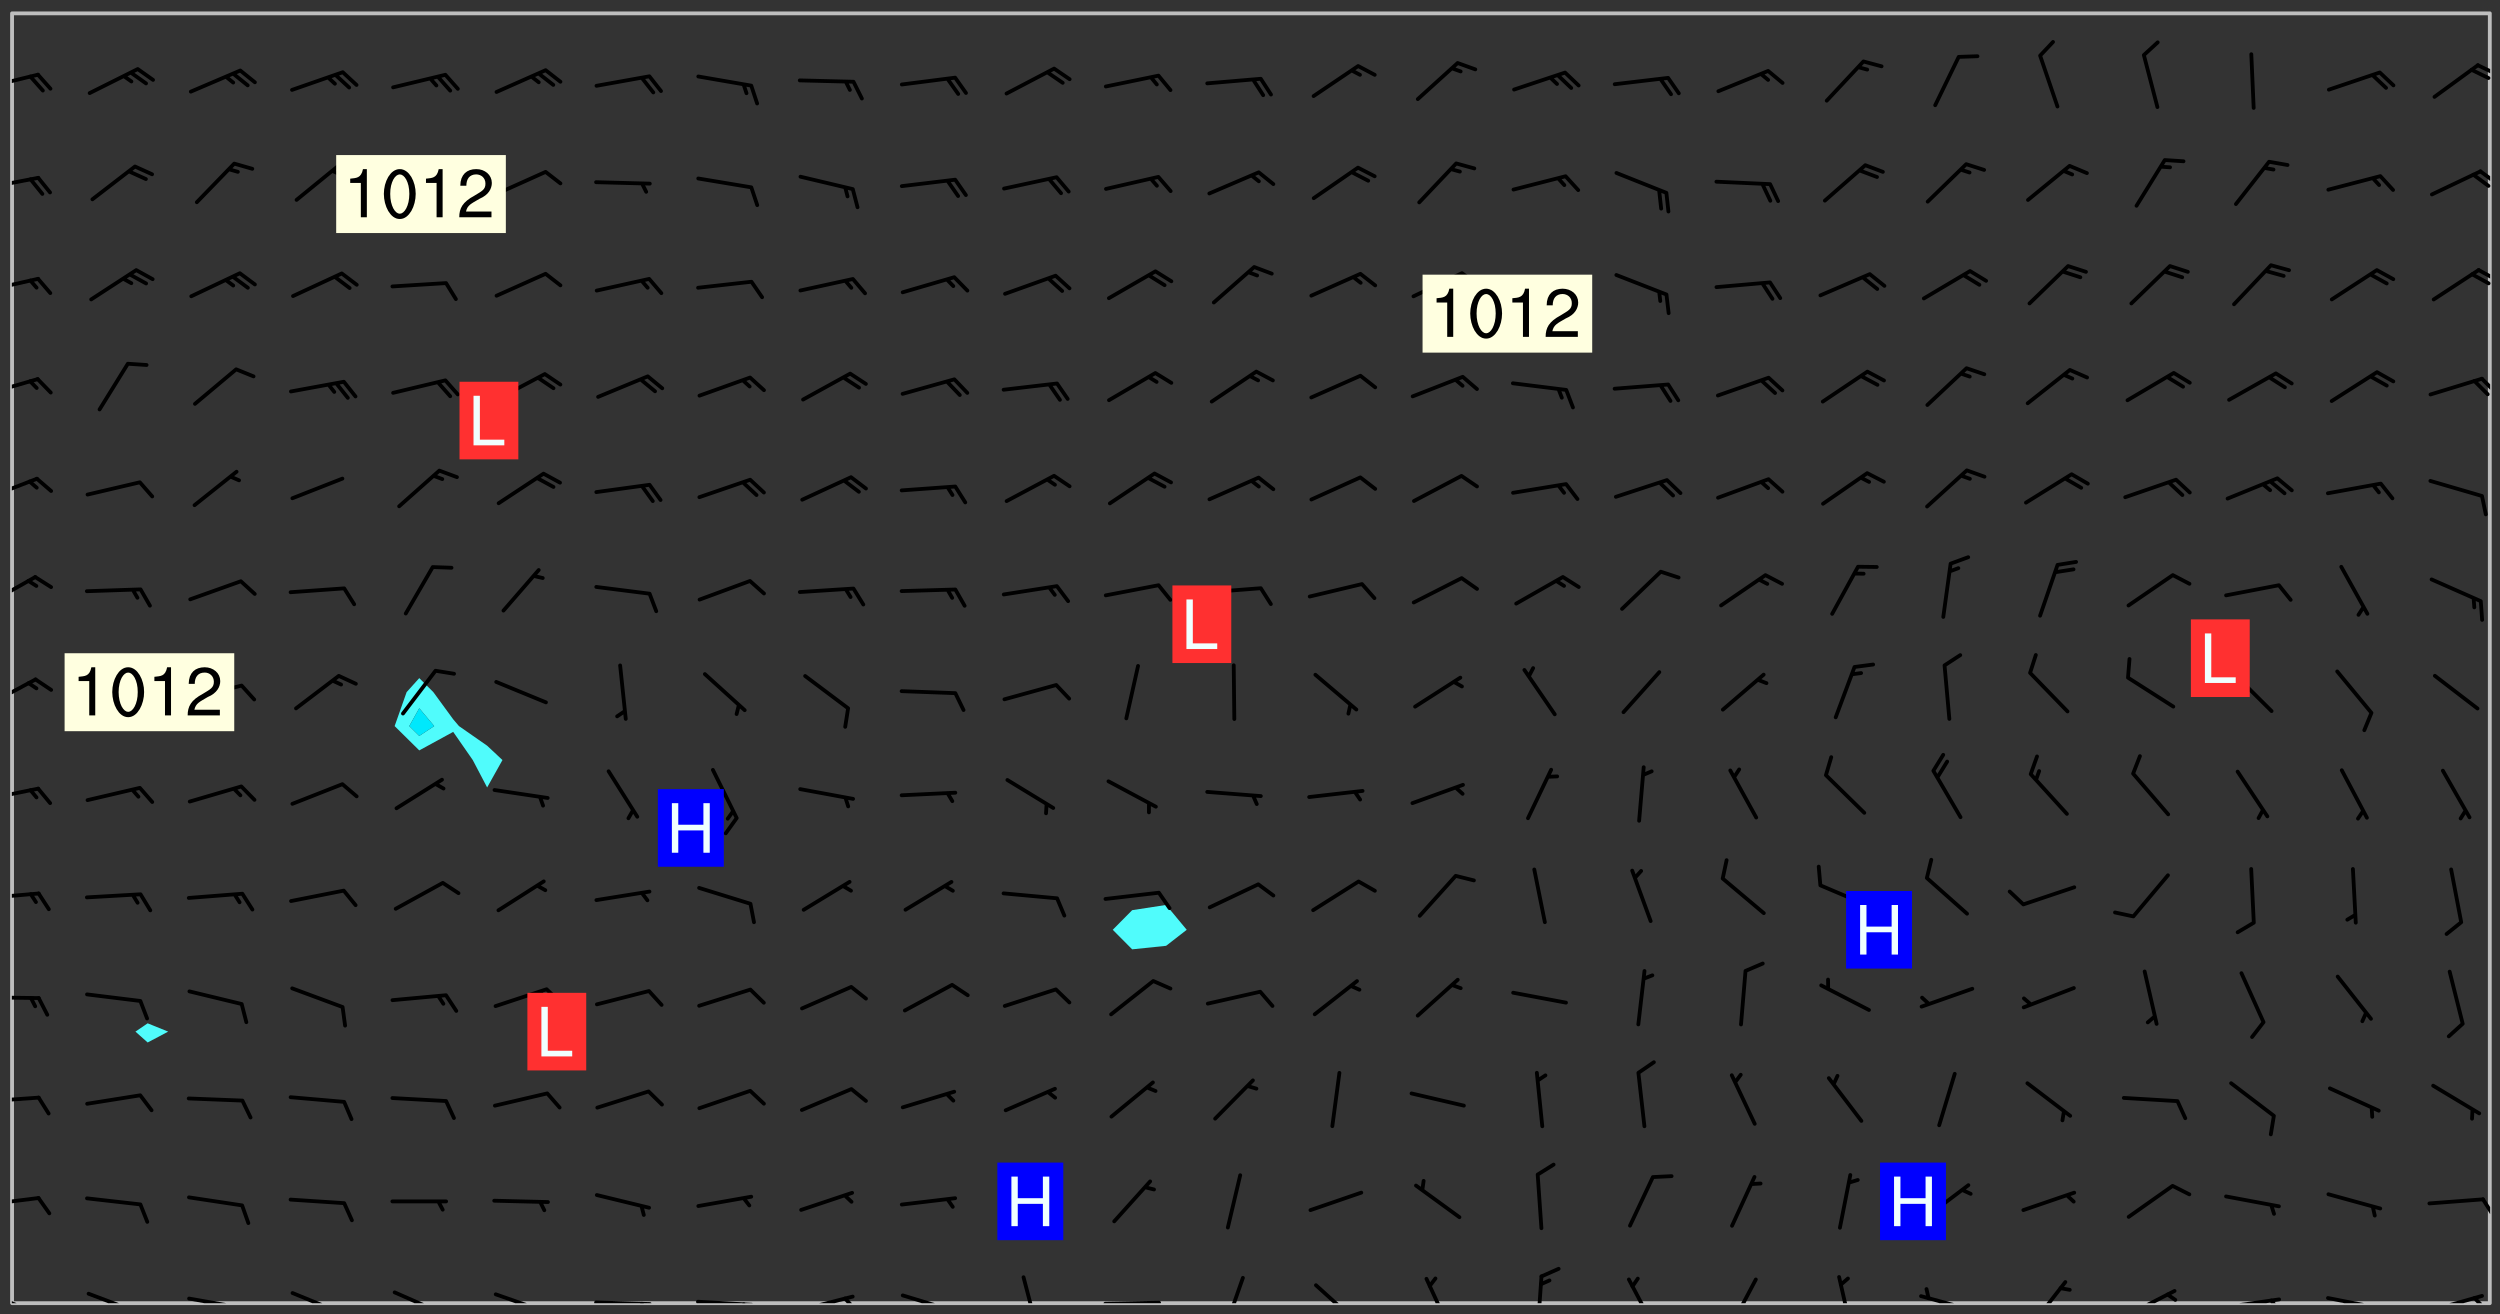<svg xmlns="http://www.w3.org/2000/svg" role="img" xmlns:xlink="http://www.w3.org/1999/xlink" viewBox="142.45 309.95 326.84 171.84"><rect x="142.45" y="309.95" width="326.84" height="171.84" fill="#333333" stroke="none"/><defs><clipPath id="clip2"><path d="M 144 311.672 L 145 311.672 L 145 480.328 L 144 480.328 Z M 144 311.672"/></clipPath><clipPath id="clip3"><path d="M 144 311.672 L 468 311.672 L 468 480.328 L 144 480.328 Z M 144 311.672"/></clipPath><clipPath id="clip4"><path d="M 467 311.672 L 468 311.672 L 468 480.328 L 467 480.328 Z M 467 311.672"/></clipPath><clipPath id="clip5"><path d="M 144 478 L 148 478 L 148 480.328 L 144 480.328 Z M 144 478"/></clipPath><clipPath id="clip6"><path d="M 153 478 L 161 478 L 161 480.328 L 153 480.328 Z M 153 478"/></clipPath><clipPath id="clip7"><path d="M 159 480 L 161 480 L 161 480.328 L 159 480.328 Z M 159 480"/></clipPath><clipPath id="clip8"><path d="M 166 479 L 175 479 L 175 480.328 L 166 480.328 Z M 166 479"/></clipPath><clipPath id="clip9"><path d="M 172 480 L 174 480 L 174 480.328 L 172 480.328 Z M 172 480"/></clipPath><clipPath id="clip10"><path d="M 180 478 L 188 478 L 188 480.328 L 180 480.328 Z M 180 478"/></clipPath><clipPath id="clip11"><path d="M 193 478 L 201 478 L 201 480.328 L 193 480.328 Z M 193 478"/></clipPath><clipPath id="clip12"><path d="M 207 478 L 215 478 L 215 480.328 L 207 480.328 Z M 207 478"/></clipPath><clipPath id="clip13"><path d="M 212 480 L 214 480 L 214 480.328 L 212 480.328 Z M 212 480"/></clipPath><clipPath id="clip14"><path d="M 220 479 L 228 479 L 228 480.328 L 220 480.328 Z M 220 479"/></clipPath><clipPath id="clip15"><path d="M 226 480 L 228 480 L 228 480.328 L 226 480.328 Z M 226 480"/></clipPath><clipPath id="clip16"><path d="M 233 479 L 241 479 L 241 480.328 L 233 480.328 Z M 233 479"/></clipPath><clipPath id="clip17"><path d="M 239 480 L 241 480 L 241 480.328 L 239 480.328 Z M 239 480"/></clipPath><clipPath id="clip18"><path d="M 246 479 L 255 479 L 255 480.328 L 246 480.328 Z M 246 479"/></clipPath><clipPath id="clip19"><path d="M 252 479 L 255 479 L 255 480.328 L 252 480.328 Z M 252 479"/></clipPath><clipPath id="clip20"><path d="M 260 479 L 268 479 L 268 480.328 L 260 480.328 Z M 260 479"/></clipPath><clipPath id="clip21"><path d="M 276 476 L 279 476 L 279 480.328 L 276 480.328 Z M 276 476"/></clipPath><clipPath id="clip22"><path d="M 286 480 L 295 480 L 295 480.328 L 286 480.328 Z M 286 480"/></clipPath><clipPath id="clip23"><path d="M 302 476 L 306 476 L 306 480.328 L 302 480.328 Z M 302 476"/></clipPath><clipPath id="clip24"><path d="M 314 477 L 320 477 L 320 480.328 L 314 480.328 Z M 314 477"/></clipPath><clipPath id="clip25"><path d="M 328 476 L 333 476 L 333 480.328 L 328 480.328 Z M 328 476"/></clipPath><clipPath id="clip26"><path d="M 343 476 L 345 476 L 345 480.328 L 343 480.328 Z M 343 476"/></clipPath><clipPath id="clip27"><path d="M 355 476 L 359 476 L 359 480.328 L 355 480.328 Z M 355 476"/></clipPath><clipPath id="clip28"><path d="M 368 476 L 373 476 L 373 480.328 L 368 480.328 Z M 368 476"/></clipPath><clipPath id="clip29"><path d="M 382 476 L 385 476 L 385 480.328 L 382 480.328 Z M 382 476"/></clipPath><clipPath id="clip30"><path d="M 393 479 L 401 479 L 401 480.328 L 393 480.328 Z M 393 479"/></clipPath><clipPath id="clip31"><path d="M 407 477 L 413 477 L 413 480.328 L 407 480.328 Z M 407 477"/></clipPath><clipPath id="clip32"><path d="M 420 478 L 427 478 L 427 480.328 L 420 480.328 Z M 420 478"/></clipPath><clipPath id="clip33"><path d="M 425 478 L 428 478 L 428 480.328 L 425 480.328 Z M 425 478"/></clipPath><clipPath id="clip34"><path d="M 433 479 L 441 479 L 441 480.328 L 433 480.328 Z M 433 479"/></clipPath><clipPath id="clip35"><path d="M 439 479 L 441 479 L 441 480.328 L 439 480.328 Z M 439 479"/></clipPath><clipPath id="clip36"><path d="M 446 479 L 454 479 L 454 480.328 L 446 480.328 Z M 446 479"/></clipPath><clipPath id="clip37"><path d="M 452 480 L 454 480 L 454 480.328 L 452 480.328 Z M 452 480"/></clipPath><clipPath id="clip38"><path d="M 459 479 L 468 479 L 468 480.328 L 459 480.328 Z M 459 479"/></clipPath><clipPath id="clip39"><path d="M 465 479 L 468 479 L 468 480.328 L 465 480.328 Z M 465 479"/></clipPath><clipPath id="clip40"><path d="M 144 466 L 148 466 L 148 468 L 144 468 Z M 144 466"/></clipPath><clipPath id="clip41"><path d="M 466 466 L 468 466 L 468 470 L 466 470 Z M 466 466"/></clipPath><clipPath id="clip42"><path d="M 144 453 L 148 453 L 148 455 L 144 455 Z M 144 453"/></clipPath><clipPath id="clip43"><path d="M 144 440 L 148 440 L 148 441 L 144 441 Z M 144 440"/></clipPath><clipPath id="clip44"><path d="M 144 426 L 148 426 L 148 428 L 144 428 Z M 144 426"/></clipPath><clipPath id="clip45"><path d="M 144 412 L 148 412 L 148 415 L 144 415 Z M 144 412"/></clipPath><clipPath id="clip46"><path d="M 144 398 L 148 398 L 148 403 L 144 403 Z M 144 398"/></clipPath><clipPath id="clip47"><path d="M 144 385 L 148 385 L 148 390 L 144 390 Z M 144 385"/></clipPath><clipPath id="clip48"><path d="M 144 372 L 148 372 L 148 376 L 144 376 Z M 144 372"/></clipPath><clipPath id="clip49"><path d="M 144 359 L 148 359 L 148 362 L 144 362 Z M 144 359"/></clipPath><clipPath id="clip50"><path d="M 466 359 L 468 359 L 468 362 L 466 362 Z M 466 359"/></clipPath><clipPath id="clip51"><path d="M 144 346 L 148 346 L 148 349 L 144 349 Z M 144 346"/></clipPath><clipPath id="clip52"><path d="M 466 345 L 468 345 L 468 347 L 466 347 Z M 466 345"/></clipPath><clipPath id="clip53"><path d="M 465 345 L 468 345 L 468 348 L 465 348 Z M 465 345"/></clipPath><clipPath id="clip54"><path d="M 144 332 L 148 332 L 148 335 L 144 335 Z M 144 332"/></clipPath><clipPath id="clip55"><path d="M 466 332 L 468 332 L 468 335 L 466 335 Z M 466 332"/></clipPath><clipPath id="clip56"><path d="M 465 332 L 468 332 L 468 335 L 465 335 Z M 465 332"/></clipPath><clipPath id="clip57"><path d="M 144 319 L 148 319 L 148 322 L 144 322 Z M 144 319"/></clipPath><clipPath id="clip58"><path d="M 466 318 L 468 318 L 468 320 L 466 320 Z M 466 318"/></clipPath><clipPath id="clip59"><path d="M 465 318 L 468 318 L 468 321 L 465 321 Z M 465 318"/></clipPath><g id="surface45" clip-path="url(#clip1)"><path fill="#fff" fill-opacity="0" fill-rule="evenodd" d="M 0 0 L 1000 0 L 1000 1000 L 0 1000 Z M 0 0"/><path fill="#d3d3d3" fill-opacity="0" fill-rule="evenodd" d="M162.152 355.867L161.918 356.16 161.977 356.395 162.094 356.566 162.27 356.801 162.562 357.148 162.676 357.207 162.793 357.035 162.852 356.801 163.027 356.625 163.492 356.449 164.191 356.449 164.426 356.742 164.715 357.559 164.773 357.734 164.949 357.965 165.301 358.199 166 358.898 166.172 359.074 166.406 359.422 166.641 359.832 166.93 360.414 167.34 360.879 167.57 361.113 167.805 361.289 167.922 361.52 168.098 361.812 168.27 362.977 168.27 363.211 168.328 363.5 168.387 363.617 168.504 363.734 168.852 364.145 168.969 364.316 169.145 364.492 169.32 364.727 169.438 364.898 169.609 365.25 169.668 365.484 169.902 365.891 170.137 365.832 169.961 366.008 169.902 366.938 169.32 366.938 169.086 366.824 168.738 366.938 168.621 367.055 168.562 367.348 168.504 367.523 168.387 367.695 167.922 367.988 167.863 368.223 167.805 368.336 167.805 368.98 167.863 369.152 167.863 369.562 167.922 369.621 167.922 370.027 167.98 370.434 168.098 370.609 168.156 370.668 168.387 371.309 168.328 371.602 168.328 372.301 168.27 372.883 168.27 373.117 168.211 373.348 168.156 373.699 168.156 375.621 168.211 375.738 168.637 375.738 168.27 375.855 168.246 376.207 169.137 377.375 170.879 377.914 172.219 378.273 172.219 378.812 172.309 379.621 172.844 380.336 174.363 380.605 175.254 380.52 175.344 381.684 175.879 381.863 177.039 381.684 179.094 380.699 180.254 380.336 182.133 380.16 183.828 379.98 183.648 380.699 182.133 380.785 180.883 380.875 180.078 381.145 179.004 381.953 179.273 382.672 179.809 383.57 179.629 384.195 179.363 385.004 179.629 386.082 180.254 386.98 181.059 387.16 182.309 386.98 182.043 387.703 182.141 388.207 182.195 388.5 182.195 388.672 182.254 388.965 182.254 389.371 182.43 389.488 182.781 389.605 183.188 389.605 183.48 389.43 183.594 389.312 183.652 389.195 183.77 388.965 183.828 388.789 184.18 388.324 184.41 388.148 184.586 388.09 184.762 388.148 184.82 388.324 184.938 389.312 184.992 389.781 185.051 389.953 185.168 390.188 185.344 390.246 186.16 390.305 186.449 390.305 186.566 390.539 186.625 390.945 186.684 391.297 186.684 392.402 186.801 392.695 186.918 393.043 187.207 393.742 187.383 394.094 187.965 394.848 188.316 395.023 188.488 395.082 188.957 395.316 189.598 395.781 189.945 396.016 190.238 396.191 190.531 396.246 190.762 396.309 191.578 396.656 191.871 396.832 191.984 397.004 192.336 397.355 192.453 397.531 192.977 398.172 192.977 398.461 193.035 398.812 193.035 399.16 193.094 399.512 193.152 399.801 193.27 399.859 193.441 399.918 193.617 399.918 194.199 400.152 194.375 400.27 194.551 400.559 194.727 400.793 194.84 401.027 195.133 401.258 195.25 401.375 195.25 401.785 195.309 401.84 195.598 402.074 195.832 402.191 195.891 402.309 196.008 402.48 196.066 402.598 196.297 402.832 196.355 403.008 196.59 403.066 196.707 403.125 196.59 403.238 196.531 403.355 196.531 403.473 196.414 403.766 196.297 404.055 196.297 404.637 196.473 404.754 196.59 404.812 196.648 404.93 196.766 405.047 196.879 405.105 197.055 405.453 197.113 405.805 197.172 406.211 197.172 406.387 197.113 406.562 196.996 407.262 196.996 407.434 197.113 407.609 197.406 407.902 197.812 407.902 197.988 408.02 198.105 408.191 198.223 408.484 198.223 408.719 197.695 408.719 197.465 408.484 197.23 408.484 197.055 408.543 196.996 409.242 197.055 409.59 197.172 409.766 197.348 410.176 197.465 410.406 197.754 410.875 197.93 410.93 198.453 410.93 198.688 410.988 199.445 411.629 199.504 411.922 199.504 412.156 199.562 412.215 199.793 412.562 199.793 412.914 199.676 413.086 199.676 413.379 199.969 413.668 200.262 413.844 200.434 413.902 200.727 414.078 201.02 414.195 201.602 414.602 201.891 414.836 202.184 415.012 202.402 415.172 202.418 415.184 202.648 415.359 203.289 415.883 203.465 416.117 203.582 416.293 203.758 416.469 203.871 416.641 203.871 417.281 203.988 417.457 204.457 417.574 205.039 417.691 205.273 417.75 205.504 417.863 205.797 417.98 205.91 418.039 206.496 418.391 206.785 418.562 206.961 418.625 207.137 418.68 207.312 418.738 208.012 419.09 208.301 419.266 208.535 419.32 208.824 419.496 209.059 419.613 209.699 420.02 209.992 420.137 210.164 420.195 210.398 420.254 210.809 420.312 211.039 420.371 211.273 420.488 211.332 420.66 210.922 420.836 211.391 420.895 211.449 421.188 211.562 421.422 211.738 421.477 211.973 421.535 212.148 421.594 212.555 421.711 213.195 421.945 213.312 422.117 213.371 422.352 213.371 422.527 213.312 422.645 213.254 423.051 213.488 423.285 213.605 423.344 213.953 423.461 214.594 423.691 214.77 423.809 215.059 423.926 215.234 424.102 215.469 424.566 216.051 425.672 216.227 425.848 216.574 426.023 216.75 426.141 217.102 426.258 218.148 426.781 218.383 426.84 218.848 426.953 219.141 427.012 219.605 427.188 220.363 427.77 220.598 428.004 220.945 428.469 221.121 428.645 221.41 428.879 222.227 429.578 222.52 429.754 222.809 430.043 223.102 430.219 223.395 430.508 224.09 431.148 224.266 431.324 224.559 431.559 224.848 431.793 225.316 432.082 225.957 432.664 226.305 432.898 226.539 433.191 226.887 433.539 227.238 434.004 228.172 434.996 228.52 435.402 228.637 435.578 228.871 435.637 228.984 435.754 229.629 435.93 229.859 436.043 230.094 436.102 230.387 436.277 230.617 436.395 231.551 437.094 231.957 437.5 232.191 437.676 232.598 437.852 232.832 437.969 233.648 438.316 233.996 438.551 234.23 438.668 234.523 438.957 234.754 439.074 235.512 439.426 235.863 439.598 236.094 439.656 236.387 439.773 236.621 439.832 237.492 440.008 238.309 440.008 238.777 440.238 238.949 440.297 239.824 440.996 240.289 441.113 240.582 441.172 240.758 441.23 240.988 441.289 241.457 441.348 241.805 441.406 242.156 441.465 242.562 441.523 242.855 441.523 243.027 441.582 243.027 441.812 243.203 441.988 243.496 441.988 243.844 442.047 244.195 442.105 244.895 442.223 245.535 442.223 246 441.988 246.293 441.812 246.465 441.695 246.875 441.523 247.164 441.348 248.098 440.883 248.566 440.59 249.09 440.297 249.555 440.125 250.02 439.949 251.07 439.484 251.359 439.367 251.77 439.25 252.059 439.133 252.586 438.957 254.102 438.258 254.684 437.91 254.973 437.852 255.266 437.793 255.613 437.676 256.488 437.445 256.84 437.328 256.953 437.328 257.188 437.27 258.062 437.035 258.297 436.977 259.109 436.977 259.461 436.918 260.277 436.801 260.449 436.742 260.801 436.688 261.094 436.629 261.324 436.57 262.141 436.395 262.316 436.336 262.664 436.336 262.898 436.277 263.363 436.16 264.121 435.988 264.355 435.93 264.703 435.93 265.113 435.812 265.402 435.754 266.688 435.695 266.977 435.695 267.387 435.637 267.617 435.578 267.793 435.578 268.668 435.461 269.074 435.461 269.484 435.344 269.832 435.344 270.184 435.23 271.055 435.172 272.805 435.172 273.852 435.461 274.262 435.578 274.551 435.695 274.902 435.812 275.191 435.93 276.242 436.102 276.531 436.16 276.824 436.16 277.117 436.219 277.289 436.277 277.699 436.336 277.871 436.395 277.988 436.453 278.105 436.453 278.223 436.512 278.574 436.57 278.688 436.57 279.098 436.637 281.02 437.031 282.945 437.426 284.465 437.875 286.16 438.594 288.305 439.398 289.91 438.68 291.34 437.875 292.5 436.797 293.75 436.348 296.785 435.629 298.66 435.27 300.805 433.922 303.039 432.668 305.539 431.41 307.234 430.961 309.02 430.781 310.18 430.512 310.805 431.051 312.145 430.781 312.859 429.793 313.844 428.449 314.289 428.27 315.094 427.91 316.969 427.371 318.754 426.922 320.004 426.652 321.164 426.562 322.863 426.473 324.824 426.203 326.074 426.113 326.613 426.113 327.238 426.023 328.129 426.023 330.273 425.844 332.684 425.664 335.273 425.574 336.969 425.754 338.578 425.844 340.008 426.203 341.168 426.922 343.043 427.91 344.203 429.438 344.469 430.152 345.098 430.242 345.453 431.141 345.988 431.68 346.523 433.207 347.598 433.566 348.133 433.566 347.328 434.102 347.418 435.809 348.133 438.504 349.023 439.309 349.918 440.297 350.633 441.555 352.418 442.094 353.938 441.914 354.293 443.258 355.902 442.453 356.883 441.914 357.152 442.184 357.469 441.969 357.688 441.824 358.488 442.273 358.938 441.914 359.293 441.914 359.828 441.645 360.367 440.926 360.902 440.656 361.527 439.668 362.688 440.117 363.527 440.488 364.922 441.105 366.617 440.926 368.223 440.926 370.008 441.016 370.188 439.309 370.723 437.965 371.527 438.234 372.02 439.082 372.422 439.488 372.332 440.027 372.332 440.387 373.047 440.836 373.758 440.566 375.188 440.566 375.547 441.555 375.992 442.812 376.707 444.156 377.957 444.785 379.652 445.414 380.367 445.234 380.547 444.695 381.527 444.605 381.977 444.965 382.062 446.223 381.797 446.852 381.262 447.031 381.262 447.57 381.977 448.555 382.242 449.094 383.227 450.082 384.027 451.16 383.762 451.52 383.672 452.418 383.047 454.75 382.691 456.816 382.602 458.609 382.422 459.328 382.332 459.867 382.332 461.305 381.352 463.188 380.992 464.895 380.457 465.793 379.652 466.961 379.387 467.5 381.441 468.754 381.527 469.113 381.172 469.652 381.082 469.473 381.082 470.281 381.172 471.719 380.727 472.434 379.652 472.527 379.387 473.242 379.922 474.141 380.727 474.859 381.887 475.668 383.227 475.938 383.672 476.297 383.316 476.746 381.527 476.656 380.277 476.207 379.562 475.488 378.938 475.398 378.762 478.988 378.574 480.297 467.934 480.297 467.934 311.703 412.664 311.703 412.664 360.785 413.426 360.91 416.715 361.453 418.738 364.289 418.738 367.043 421.09 367.375 423.438 367.707 427.488 367.707 426.109 371.867 424.086 372.574 422.062 373.277 421.52 373.621 418.926 375.238 418.738 375.355 416.715 373.277 415.984 370.535 413.312 368.457 411.938 364.957 411.871 364.875 409.914 362.203 412.664 360.785 412.664 311.703 294.422 311.703 294.422 403.117 294.539 403.148 294.672 403.16 294.746 403.234 294.852 403.281 294.941 403.34 295.027 403.398 295.117 403.457 295.414 403.754 295.473 403.844 295.504 403.961 295.531 404.078 295.547 404.215 295.516 404.332 295.457 404.422 295.398 404.508 295.355 404.613 295.309 404.715 295.281 404.836 295.281 404.98 295.457 405.25 295.605 405.398 295.68 405.484 295.754 405.559 295.797 405.664 295.859 405.754 295.918 405.84 295.961 405.945 296.02 406.035 296.066 406.137 296.109 406.242 296.168 406.328 296.285 406.508 296.359 406.582 296.422 406.668 296.48 406.758 296.523 406.863 296.582 406.953 296.641 407.039 296.703 407.129 296.762 407.219 296.805 407.32 296.922 407.5 296.996 407.574 297.055 407.66 297.129 407.734 297.219 407.793 297.324 407.84 297.473 407.84 297.605 407.824 297.738 407.84 297.84 407.793 297.914 407.719 297.961 407.617 297.945 407.484 297.945 407.336 297.898 407.23 297.871 407.113 297.824 407.012 297.797 406.891 297.754 406.789 297.691 406.699 297.648 406.598 297.605 406.492 297.574 406.375 297.559 406.242 297.547 406.105 297.633 406.047 297.691 405.961 297.812 405.93 297.855 406.035 297.871 406.168 297.871 406.285 297.93 406.387 297.988 406.477 298.078 406.535 298.227 406.684 298.285 406.773 298.328 406.879 298.316 406.98 298.402 407.039 298.508 407.086 298.594 407.145 298.684 407.203 298.758 407.277 298.641 407.305 298.535 407.352 298.449 407.41 298.375 407.484 298.316 407.574 298.254 407.66 298.227 407.781 298.18 407.883 298.137 407.988 298.105 408.105 298.094 408.238 298.078 408.371 298.078 408.52 298.105 408.637 298.152 408.742 298.195 408.844 298.254 408.934 298.328 409.008 298.418 409.066 298.492 409.141 298.582 409.199 298.641 409.289 298.684 409.395 298.73 409.496 298.848 409.527 298.98 409.543 299.129 409.543 299.246 409.512 299.352 409.555 299.395 409.66 299.441 409.762 299.469 409.883 299.5 410 299.527 410.117 299.559 410.238 299.586 410.355 299.691 410.398 299.793 410.445 299.926 410.43 300.074 410.578 300.137 410.664 300.211 410.738 300.281 410.812 300.371 410.875 300.477 410.918 300.578 410.961 300.695 410.992 300.832 411.008 300.949 410.977 301.023 410.902 301.051 410.785 301.039 410.652 301.008 410.531 300.98 410.414 301.023 410.309 301.141 410.309 301.23 410.371 301.348 410.398 301.496 410.398 301.629 410.414 301.777 410.414 301.91 410.43 302.043 410.414 302.191 410.414 302.324 410.398 302.457 410.387 302.594 410.398 302.711 410.371 302.844 410.355 303.035 410.297 302.977 410.473 302.961 410.605 302.934 410.727 302.918 410.859 302.859 410.945 302.727 410.961 302.621 411.008 302.516 411.051 302.398 411.082 302.281 411.109 302.016 411.141 301.867 411.141 301.734 411.156 301.66 411.23 301.719 411.316 301.867 411.465 301.984 411.645 302.059 411.715 302.148 411.777 302.238 411.836 302.324 411.895 302.414 411.953 302.516 411.996 302.621 412.059 302.727 412.102 302.812 412.16 302.918 412.207 303.02 412.25 303.199 412.367 303.258 412.457 303.215 412.559 303.168 412.664 303.184 412.797 303.406 413.02 303.465 413.109 303.508 413.211 303.539 413.332 303.582 413.434 303.598 413.566 303.629 413.684 303.641 413.82 303.672 413.938 303.82 414.086 303.922 414.129 304.027 414.172 304.145 414.203 304.277 414.219 304.414 414.234 304.531 414.234 304.648 414.203 304.738 414.145 304.781 414.039 304.828 413.938 304.871 413.832 304.902 413.715 304.914 413.582 304.914 413.434 304.902 413.301 304.887 413.168 304.855 413.051 304.812 412.945 304.766 412.84 304.723 412.738 304.68 412.633 304.664 412.5 304.68 412.367 304.707 412.25 304.738 412.133 304.766 412.012 304.812 411.91 304.902 411.852 304.988 411.789 305.062 411.715 305.152 411.656 305.375 411.434 305.434 411.348 305.508 411.273 305.625 411.094 305.684 411.008 305.684 410.859 305.609 410.785 305.508 410.738 305.402 410.695 305.301 410.652 305.242 410.562 305.195 410.457 305.168 410.34 305.258 410.281 305.375 410.25 305.477 410.207 305.656 410.09 305.805 409.941 305.816 409.809 305.805 409.703 305.715 409.645 305.582 409.66 305.434 409.66 305.301 409.676 305.168 409.66 305.047 409.629 304.961 409.57 304.887 409.496 304.828 409.406 304.766 409.32 304.648 409.141 304.59 409.055 304.621 408.934 304.707 408.875 304.828 408.844 304.887 408.758 304.887 408.637 304.855 408.52 304.797 408.43 304.738 408.344 304.691 408.238 304.664 408.121 304.648 407.988 304.707 407.898 304.781 407.824 304.871 407.766 304.988 407.586 305.062 407.512 305.121 407.426 305.27 407.277 305.391 407.246 305.523 407.23 305.656 407.246 305.73 407.32 305.773 407.426 305.789 407.559 305.758 407.676 305.641 407.707 305.508 407.719 305.359 407.867 305.316 407.973 305.27 408.074 305.242 408.195 305.211 408.312 305.211 408.461 305.242 408.578 305.285 408.684 305.344 408.773 305.418 408.844 305.492 408.918 305.609 408.949 305.73 408.977 305.848 408.949 305.98 408.934 306.098 408.934 306.188 408.992 306.262 409.066 306.309 409.172 306.367 409.258 306.469 409.305 306.602 409.32 306.707 409.363 306.793 409.422 306.781 409.527 306.707 409.602 306.527 409.719 306.469 409.809 306.379 409.867 306.309 409.941 306.234 410.016 306.172 410.105 306.145 410.223 306.129 410.355 306.145 410.488 306.129 410.621 306.129 410.77 306.145 410.902 306.172 411.02 306.203 411.141 306.277 411.215 306.367 411.273 306.453 411.332 306.543 411.391 306.66 411.422 306.66 411.508 306.559 411.555 306.469 411.613 306.203 411.645 306.086 411.672 305.938 411.672 305.832 411.715 305.73 411.762 305.672 411.852 305.609 412.086 305.598 412.219 305.566 412.34 305.551 412.473 305.551 412.766 305.539 412.898 305.551 413.035 305.566 413.168 305.699 413.184 305.832 413.195 305.953 413.227 306.039 413.285 306.113 413.359 306.16 413.465 306.203 413.566 306.219 413.699 306.219 414.145 306.203 414.277 306.203 414.723 306.234 414.988 306.262 415.105 306.277 415.238 306.309 415.355 306.395 415.566 306.426 415.832 306.426 415.98 306.395 416.098 306.367 416.215 306.336 416.336 306.309 416.453 306.277 416.57 306.246 416.691 306.234 416.824 306.219 416.957 306.309 417.016 306.426 416.984 306.527 417 306.574 417.105 306.543 417.371 306.543 417.812 306.5 417.918 306.453 418.023 306.41 418.125 306.367 418.23 306.309 418.316 306.277 418.438 306.234 418.555 306.203 418.672 306.188 418.805 306.203 418.938 306.262 419.027 306.367 419.074 306.453 419.133 306.512 419.219 306.5 419.355 306.469 419.473 306.426 419.574 306.426 420.02 306.41 420.152 306.41 420.301 306.379 420.418 306.336 420.523 306.309 420.641 306.262 420.746 306.219 420.848 306.188 420.969 306.16 421.086 306.129 421.219 306.098 421.336 306.07 421.453 306.027 421.559 305.996 421.676 305.965 421.797 305.953 421.93 305.938 422.062 305.938 422.359 305.965 422.477 305.965 422.625 306.012 423.023 306.039 423.141 306.098 423.23 306.219 423.262 306.367 423.262 306.5 423.246 306.559 423.336 306.559 423.453 306.5 423.543 306.41 423.602 306.309 423.645 306.203 423.691 306.113 423.75 306.027 423.809 305.891 423.824 305.773 423.793 305.641 423.777 305.539 423.824 305.477 423.91 305.465 424.047 305.449 424.18 305.418 424.297 305.391 424.414 305.375 424.547 305.344 424.668 305.344 424.965 305.359 425.098 305.391 425.215 305.391 425.363 305.402 425.496 305.402 425.645 305.375 425.762 305.328 425.863 305.301 425.984 305.27 426.102 305.211 426.191 305.137 426.266 305.035 426.309 304.93 426.355 304.812 426.383 304.691 426.414 304.59 426.367 304.648 426.281 304.754 426.234 304.781 426.117 304.812 426 304.84 425.879 304.871 425.762 304.871 425.613 304.887 425.48 304.855 425.363 304.812 425.258 304.707 425.273 304.633 425.348 304.531 425.391 304.441 425.453 304.367 425.527 304.324 425.629 304.309 425.762 304.277 425.879 304.25 426 304.219 426.117 304.191 426.234 304.16 426.355 304.133 426.473 304.102 426.59 304.059 426.695 303.969 426.754 303.879 426.754 303.762 426.723 303.73 426.637 303.746 426.5 303.715 426.383 303.715 426.234 303.703 426.102 303.703 425.953 303.641 425.719 303.613 425.598 303.57 425.496 303.523 425.391 303.465 425.305 303.406 425.215 303.363 425.109 303.301 425.023 303.152 424.875 303.082 424.801 302.977 424.754 302.871 424.711 302.77 424.668 302.473 424.371 302.383 424.297 302.297 424.238 302.191 424.195 302.102 424.133 302.016 424.074 301.91 424.031 301.82 423.973 301.734 423.91 301.66 423.84 301.555 423.793 301.469 423.734 301.363 423.691 301.273 423.629 301.172 423.586 301.066 423.543 300.98 423.484 300.875 423.438 300.77 423.395 300.668 423.348 300.578 423.289 300.477 423.246 300.371 423.203 300.281 423.141 300.164 423.113 300.031 423.098 299.898 423.113 299.75 423.113 299.617 423.129 299.5 423.098 299.41 423.039 299.336 422.965 299.246 422.906 299.145 422.859 298.996 422.859 298.875 422.832 298.773 422.789 298.699 422.715 298.582 422.535 298.492 422.477 298.391 422.434 298.301 422.371 298.195 422.328 298.105 422.27 298.02 422.211 297.914 422.164 297.855 422.078 297.797 421.988 297.754 421.883 297.707 421.781 297.633 421.707 297.547 421.648 297.473 421.574 297.383 421.516 297.16 421.293 297.117 421.188 297.086 420.922 297.191 420.879 297.336 420.879 297.441 420.922 297.516 420.996 297.605 421.055 297.691 421.113 297.797 421.16 297.887 421.219 298.035 421.367 298.105 421.441 298.254 421.59 298.316 421.676 298.391 421.75 298.477 421.809 298.551 421.883 298.641 421.945 298.73 422.004 298.816 422.062 299.086 422.238 299.188 422.285 299.293 422.328 299.395 422.371 299.441 422.297 299.5 422.211 299.574 422.137 299.645 422.062 299.75 422.105 299.824 422.18 299.883 422.27 299.926 422.371 299.973 422.477 300.016 422.582 300.137 422.609 300.254 422.582 300.328 422.492 300.371 422.387 300.43 422.297 300.504 422.223 300.609 422.18 300.727 422.152 300.859 422.164 300.949 422.223 301.098 422.371 301.156 422.461 301.199 422.566 301.246 422.668 301.289 422.773 301.332 422.875 301.438 422.922 301.543 422.965 301.676 422.98 301.762 422.922 301.82 422.832 301.895 422.758 302 422.715 302.117 422.742 302.223 422.789 302.324 422.832 302.43 422.875 302.531 422.922 302.711 423.039 302.711 423.156 302.695 423.289 302.711 423.422 302.727 423.559 302.785 423.645 302.887 423.691 303.008 423.719 303.125 423.75 303.273 423.75 303.391 423.719 303.449 423.629 303.629 423.512 303.688 423.422 303.762 423.348 303.82 423.262 303.938 423.082 304.117 422.965 304.234 422.996 304.324 423.055 304.367 423.129 304.352 423.262 304.352 423.379 304.441 423.438 304.59 423.438 304.723 423.422 304.855 423.41 305.121 423.379 305.227 423.336 305.344 423.305 305.465 423.277 305.539 423.203 305.609 423.129 305.672 423.039 305.656 422.934 305.609 422.832 305.508 422.789 305.402 422.773 305.285 422.801 305.02 422.832 304.871 422.832 304.797 422.758 304.707 422.699 304.59 422.668 304.473 422.641 304.34 422.625 304.191 422.625 304.059 422.641 303.762 422.641 303.656 422.594 303.508 422.445 303.465 422.344 303.406 422.254 303.629 422.031 303.715 421.973 303.82 421.93 303.938 421.898 304.07 421.883 304.203 421.898 304.34 421.914 304.441 421.957 304.574 421.945 304.664 421.883 304.766 421.84 304.828 421.75 304.781 421.648 304.691 421.59 304.574 421.559 304.473 421.516 304.414 421.426 304.352 421.336 304.352 421.219 304.367 421.086 304.473 421.039 304.547 420.969 304.547 420.848 304.457 420.789 304.426 420.672 304.516 420.613 304.59 420.539 304.633 420.434 304.691 420.344 304.738 420.242 304.754 420.109 304.754 419.961 304.707 419.855 304.664 419.754 304.574 419.695 304.441 419.68 304.34 419.637 304.203 419.621 304.086 419.59 303.641 419.59 303.508 419.574 303.375 419.562 303.242 419.547 303.125 419.516 302.977 419.516 302.844 419.5 302.711 419.488 302.445 419.457 302.324 419.414 302.238 419.355 302.164 419.281 302.164 419.133 302.176 419 302.281 418.953 302.383 418.91 302.516 418.895 302.668 418.895 302.801 418.879 303.094 418.879 303.215 418.91 303.316 418.953 303.406 419.012 303.641 419.074 303.762 419.027 303.852 418.969 303.953 418.926 304.086 418.91 304.191 418.953 304.293 419 304.426 419.012 304.547 418.984 304.691 418.984 304.812 418.953 304.93 418.926 305.035 418.879 305.109 418.805 305.195 418.746 305.344 418.598 305.402 418.512 305.449 418.406 305.477 418.289 305.492 418.184 305.391 418.141 305.301 418.082 305.184 418.051 305.078 418.008 304.988 417.945 304.914 417.859 304.84 417.785 304.738 417.742 304.633 417.695 304.531 417.652 304.473 417.562 304.426 417.461 304.34 417.25 304.277 417.164 304.219 417.074 304.145 417 304.059 416.941 303.789 416.941 303.672 416.973 303.582 417.031 303.48 417.074 303.348 417.09 303.242 417.074 303.215 416.957 303.152 416.867 303.035 416.836 302.934 416.793 302.785 416.645 302.754 416.527 302.738 416.422 302.812 416.348 302.992 416.23 303.109 416.203 303.227 416.172 303.363 416.188 303.465 416.23 303.57 416.273 303.672 416.32 303.777 416.363 303.895 416.395 304.027 416.41 304.145 416.438 304.277 416.453 304.383 416.438 304.473 416.379 304.398 416.305 304.293 416.262 304.219 416.188 304.145 416.098 303.996 415.949 303.91 415.891 303.82 415.832 303.746 415.758 303.656 415.699 303.555 415.652 303.434 415.625 303.332 415.578 303.227 415.535 303.109 415.504 303.008 415.461 302.887 415.43 302.738 415.43 302.621 415.461 302.516 415.504 302.43 415.566 302.25 415.684 302.164 415.742 302.074 415.801 301.969 415.848 301.883 415.906 301.777 415.949 301.676 415.992 301.57 416.039 301.496 416.113 301.438 416.203 301.379 416.289 301.332 416.395 301.273 416.48 301.199 416.555 301.066 416.543 300.949 416.512 300.832 416.512 300.758 416.586 300.668 416.645 300.594 416.719 300.504 416.777 300.418 416.836 300.312 416.883 300.211 416.926 300.074 416.941 299.973 416.898 299.824 416.75 299.719 416.703 299.633 416.703 299.527 416.75 299.426 416.793 299.305 416.824 299.188 416.793 299.113 416.719 299.113 416.602 299.145 416.48 299.219 416.41 299.277 416.32 299.352 416.246 299.469 416.215 299.574 416.172 299.867 416.172 300 416.156 300.137 416.141 300.238 416.098 300.328 416.039 300.43 415.992 300.52 415.934 300.652 415.922 300.742 415.98 300.875 415.992 300.965 415.934 301.051 415.875 301.156 415.832 301.246 415.773 301.332 415.711 301.422 415.652 301.57 415.504 301.629 415.418 301.688 415.328 301.793 415.285 301.926 415.27 302.043 415.297 302.164 415.328 302.223 415.27 302.281 415.18 302.312 414.914 302.34 414.797 302.445 414.809 302.578 414.824 302.68 414.781 302.77 414.723 302.828 414.633 302.902 414.559 302.961 414.469 303.008 414.367 303.02 414.234 303.008 414.102 302.961 413.996 302.812 413.848 302.754 413.758 302.695 413.672 302.652 413.566 302.652 413.121 302.668 412.988 302.668 412.84 302.68 412.707 302.621 412.648 302.531 412.707 302.43 412.664 302.25 412.547 302.164 412.488 302.102 412.398 302.043 412.309 301.969 412.234 301.883 412.176 301.762 412.207 301.66 412.219 301.555 412.266 301.469 412.324 301.363 412.367 301.215 412.516 301.125 412.574 301.039 412.633 300.949 412.695 300.844 412.738 300.711 412.754 300.711 412.633 300.816 412.59 300.934 412.559 301.008 412.488 301.051 412.383 301.051 412.234 301.023 412.117 300.875 411.969 300.742 411.953 300.594 411.953 300.477 411.984 300.371 412.027 300.27 412.07 300.18 412.133 300.062 412.16 299.988 412.086 300 411.953 299.957 411.852 299.914 411.746 299.824 411.688 299.707 411.715 299.586 411.746 299.469 411.777 299.367 411.82 299.246 411.852 299.145 411.895 299.039 411.938 298.949 411.996 298.848 412.012 298.848 411.895 298.863 411.762 298.805 411.672 298.73 411.715 298.582 411.863 298.523 411.953 298.449 412.027 298.402 412.133 298.359 412.234 298.285 412.309 298.227 412.398 298.152 412.473 298.094 412.559 298.02 412.633 297.93 412.695 297.855 412.766 297.781 412.84 297.68 412.855 297.547 412.871 297.441 412.828 297.441 412.707 297.59 412.559 297.633 412.457 297.691 412.367 297.738 412.266 297.781 412.16 297.84 412.07 297.871 411.953 297.914 411.852 297.945 411.73 297.973 411.613 298.02 411.508 298.062 411.406 298.105 411.301 298.18 411.23 298.27 411.168 298.359 411.109 298.461 411.066 298.758 411.066 299.023 411.035 299.129 410.992 299.055 410.918 298.938 410.887 298.832 410.844 298.742 410.785 298.641 410.738 298.551 410.68 298.449 410.637 298.344 410.594 298.254 410.531 298.168 410.473 298.062 410.43 297.961 410.387 297.84 410.355 297.723 410.324 297.621 410.281 297.5 410.25 297.398 410.207 297.309 410.148 297.266 410.043 297.25 409.91 297.352 409.867 297.484 409.852 297.621 409.867 297.754 409.852 297.855 409.809 297.914 409.719 297.93 409.613 297.84 409.555 297.766 409.48 297.664 409.438 297.574 409.379 297.426 409.23 297.383 409.125 297.367 408.992 297.367 408.699 297.309 408.609 297.219 408.551 297.145 408.477 297.102 408.371 297.07 408.254 297.012 408.164 296.938 408.09 296.82 408.062 296.746 407.988 296.656 407.93 296.566 407.867 296.48 407.809 296.406 407.734 296.348 407.648 296.301 407.543 296.215 407.484 296.066 407.336 295.871 407.277 295.738 407.293 295.637 407.336 295.562 407.41 295.516 407.512 295.473 407.617 295.414 407.707 295.355 407.793 295.059 408.09 294.969 408.148 294.883 408.148 294.82 408.062 294.777 407.957 294.809 407.84 294.867 407.75 294.895 407.633 294.883 407.5 294.793 407.438 294.688 407.484 294.57 407.512 294.453 407.543 294.184 407.719 294.082 407.766 293.965 407.793 293.859 407.84 293.77 407.898 293.668 407.941 293.609 407.855 293.562 407.75 293.578 407.617 293.625 407.512 293.695 407.438 293.77 407.367 293.828 407.277 293.828 407.129 293.785 407.023 293.547 407.023 293.445 407.07 293.414 407.188 293.387 407.305 293.355 407.426 293.281 407.469 293.148 407.484 293.074 407.438 293.031 407.336 292.988 407.23 292.941 407.129 292.898 407.023 292.777 407.055 292.676 407.098 292.543 407.113 292.426 407.145 292.32 407.188 292.23 407.246 292.129 407.293 292.008 407.32 291.875 407.336 291.773 407.293 291.715 407.203 291.668 407.098 291.625 406.996 291.582 406.891 291.582 406.773 291.641 406.684 291.727 406.625 291.906 406.508 292.008 406.461 292.113 406.418 292.219 406.359 292.32 406.316 292.41 406.254 292.512 406.211 292.617 406.152 292.719 406.105 292.809 406.047 292.914 406.004 293.016 405.961 293.105 405.898 293.207 405.855 293.344 405.84 293.461 405.871 293.562 405.914 293.684 405.945 293.785 405.988 293.891 406.035 293.992 406.078 294.098 406.121 294.199 406.168 294.305 406.211 294.406 406.254 294.512 406.301 294.598 406.359 294.703 406.402 294.82 406.434 294.926 406.477 295.027 406.523 295.117 406.582 295.223 406.625 295.324 406.668 295.43 406.715 295.547 406.742 295.648 406.789 295.77 406.816 295.918 406.816 296.004 406.758 296.02 406.656 296.078 406.566 296.051 406.449 295.977 406.375 295.859 406.195 295.785 406.121 295.695 406.047 295.516 405.93 295.43 405.871 295.324 405.828 295.223 405.781 294.953 405.605 294.895 405.516 294.82 405.441 294.762 405.352 294.719 405.25 294.688 405.133 294.672 404.996 294.672 404.434 294.66 404.301 294.645 404.168 294.613 404.051 294.598 403.918 294.586 403.785 294.555 403.664 294.332 403.441 294.273 403.355 294.258 403.25 294.289 403.133 294.422 403.117 294.422 311.703 172.992 311.703 172.992 313.156 172.934 313.391 172.582 314.441 172.41 314.965 172.293 315.312 172.117 315.723 172 315.895 171.766 316.188 171.535 316.246 171.184 316.246 171.066 316.305 170.836 316.711 170.836 317.004 170.953 317.18 171.184 317.41 171.301 317.645 171.941 318.402 172.234 318.867 172.41 319.102 172.641 319.453 172.875 319.801 173.516 320.617 173.691 321.082 173.863 321.492 173.98 322.188 174.156 322.656 174.273 324.055 174.332 324.52 174.332 325.395 174.449 326.441 174.449 331.223 174.391 331.688 174.039 332.969 173.863 333.492 173.75 333.902 173.398 334.832 172.934 336 172.699 336.582 172.582 336.758 172.41 337.105 172.234 337.512 171.883 338.328 171.824 338.621 171.711 338.914 171.594 339.203 171.535 339.379 171.418 340.254 171.359 340.66 171.301 340.777 171.242 340.953 171.184 341.125 170.953 341.652 170.836 341.824 170.836 342.059 170.719 342.293 170.66 342.465 170.484 343.051 170.484 343.34 170.426 343.516 170.426 343.809 170.367 343.922 170.309 344.449 170.309 344.621 170.254 344.855 170.254 347.477 170.078 348.293 169.961 348.469 169.785 348.703 169.668 348.875 169.555 349.109 168.969 350.043 168.738 350.332 168.445 350.797 168.27 351.031 167.98 351.383 167.629 352.082 167.516 352.312 167.34 352.723 167.164 352.953 166.758 353.48 165.941 354.18 165.648 354.352 165.359 354.586 165.184 354.703 165.008 354.879 164.484 355.285 163.957 355.461 163.785 355.637 163.551 355.691 162.91 355.867 162.152 355.867M174.363 386.891L173.289 387.34 173.648 388.234 174.898 387.52 175.344 386.98 174.363 386.891"/><path fill="#d3d3d3" fill-opacity="0" fill-rule="evenodd" d="M201.508 416.598L200.613 416.598 201.062 417.227 202.043 417.586 202.848 417.496 203.293 416.508 203.117 416.598 202.402 416.242 201.508 416.598M356.129 475.668L356.07 475.145 356.07 474.852 356.184 474.559 356.242 474.328 356.711 473.859 356.824 473.859 356.941 473.746 357.059 473.688 357.234 473.688 357.469 473.629 357.816 473.629 358.051 473.688 358.168 473.746 358.398 473.918 358.457 474.094 358.574 474.676 358.574 474.969 358.457 475.145 358.285 475.434 358.109 475.609 357.582 476.133 357.352 476.367 357.234 476.426 357.059 476.426 356.941 476.367 356.535 476.074 356.359 475.957 356.242 475.898 356.184 475.785 356.129 475.668M362.77 464.711L362.711 464.539 362.711 463.43 362.77 463.258 362.945 463.199 363.117 463.141 363.293 463.141 363.527 463.082 363.645 463.141 363.703 463.84 363.645 464.012 363.527 464.188 363.41 464.246 363.176 464.77 363.062 464.828 362.828 464.828 362.77 464.711M372.383 450.32L372.266 450.145 372.266 449.445 372.559 448.57 372.676 448.398 372.852 448.047 372.965 447.816 373.082 447.523 373.434 446.766 373.551 446.535 373.723 446.301 373.898 446.301 374.016 446.242 374.656 446.242 374.773 446.301 375.008 446.535 375.18 446.648 375.531 446.941 375.648 447.059 375.762 447.234 375.762 447.348 375.879 447.406 375.996 447.523 375.996 448.223 375.938 448.398 375.938 448.629 375.879 448.805 375.531 449.855 375.414 450.086 375.297 450.32 375.18 450.379 374.949 450.613 374.309 450.902 373.434 450.902 373.023 450.785 372.383 450.32"/><path fill="none" stroke="#bebebe" stroke-linecap="round" stroke-linejoin="round" stroke-miterlimit="10" stroke-width=".5" d="M 431.957 354.305 L 108.027 354.305 L 108.027 185.68 L 431.957 185.68 L 431.957 354.305" transform="matrix(1 0 0 -1 36 666)"/><g clip-path="url(#clip2)"><path fill="#fff" fill-opacity="0" fill-rule="evenodd" d="M 144 475.891 L 144 480.328 L 144.004 480.328 L 144 480.328 L 144 311.672 L 144.004 311.672 L 144 311.672 L 144 475.891"/></g><g clip-path="url(#clip3)"><path fill="#fff" fill-opacity="0" fill-rule="evenodd" d="M 144.004 480.328 L 144.004 311.672 L 161.754 311.672 L 161.754 443.734 L 160.156 444.82 L 161.754 446.242 L 164.438 444.82 L 161.754 443.734 L 161.754 311.672 L 197.262 311.672 L 197.262 398.602 L 195.609 400.438 L 194.043 404.875 L 197.262 408.055 L 201.699 405.633 L 204.258 409.316 L 206.137 412.898 L 208.141 409.316 L 206.137 407.441 L 202.453 404.875 L 201.699 403.988 L 199.105 400.438 L 197.262 398.602 L 197.262 311.672 L 294.902 311.672 L 294.902 428.258 L 290.465 428.941 L 287.926 431.508 L 290.465 434.062 L 294.902 433.602 L 297.598 431.508 L 294.902 428.258 L 294.902 311.672 L 467.996 311.672 L 467.996 480.328 L 144.004 480.328"/></g><path fill="#50fcfc" fill-rule="evenodd" d="M161.754 446.242L160.156 444.82 161.754 443.734 164.438 444.82 161.754 446.242M197.262 408.055L194.043 404.875 195.609 400.438 197.262 398.602 197.262 402.539 195.957 404.875 197.262 406.164 199.219 404.875 197.262 402.539 197.262 398.602 199.105 400.438 201.699 403.988 202.453 404.875 206.137 407.441 208.141 409.316 206.137 412.898 204.258 409.316 201.699 405.633 197.262 408.055"/><path fill="#00e8fc" fill-rule="evenodd" d="M 197.262 406.164 L 195.957 404.875 L 197.262 402.539 L 199.219 404.875 L 197.262 406.164"/><path fill="#50fcfc" fill-rule="evenodd" d="M 290.465 434.062 L 287.926 431.508 L 290.465 428.941 L 294.902 428.258 L 297.598 431.508 L 294.902 433.602 L 290.465 434.062"/><g clip-path="url(#clip4)"><path fill="#fff" fill-opacity="0" fill-rule="evenodd" d="M 467.996 480.328 L 468 480.328 L 468 311.672 L 467.996 311.672 L 468 311.672 L 468 480.328 L 467.996 480.328"/></g><g clip-path="url(#clip5)"><path fill="none" stroke="#000" stroke-linecap="round" stroke-linejoin="round" stroke-miterlimit="10" stroke-width=".5" d="M 111.223 184.27 L 104.777 187.074" transform="matrix(1 0 0 -1 36 666)"/></g><g clip-path="url(#clip6)"><path fill="none" stroke="#000" stroke-linecap="round" stroke-linejoin="round" stroke-miterlimit="10" stroke-width=".5" d="M 124.602 184.426 L 118.031 186.914" transform="matrix(1 0 0 -1 36 666)"/></g><g clip-path="url(#clip7)"><path fill="none" stroke="#000" stroke-linecap="round" stroke-linejoin="round" stroke-miterlimit="10" stroke-width=".5" d="M 123.645 184.789 L 123.801 183.57" transform="matrix(1 0 0 -1 36 666)"/></g><g clip-path="url(#clip8)"><path fill="none" stroke="#000" stroke-linecap="round" stroke-linejoin="round" stroke-miterlimit="10" stroke-width=".5" d="M 138.09 185.059 L 131.172 186.281" transform="matrix(1 0 0 -1 36 666)"/></g><g clip-path="url(#clip9)"><path fill="none" stroke="#000" stroke-linecap="round" stroke-linejoin="round" stroke-miterlimit="10" stroke-width=".5" d="M 137.082 185.238 L 137.461 184.07" transform="matrix(1 0 0 -1 36 666)"/></g><g clip-path="url(#clip10)"><path fill="none" stroke="#000" stroke-linecap="round" stroke-linejoin="round" stroke-miterlimit="10" stroke-width=".5" d="M 151.195 184.336 L 144.695 187.004" transform="matrix(1 0 0 -1 36 666)"/></g><g clip-path="url(#clip11)"><path fill="none" stroke="#000" stroke-linecap="round" stroke-linejoin="round" stroke-miterlimit="10" stroke-width=".5" d="M 164.477 184.254 L 158.047 187.09" transform="matrix(1 0 0 -1 36 666)"/></g><g clip-path="url(#clip12)"><path fill="none" stroke="#000" stroke-linecap="round" stroke-linejoin="round" stroke-miterlimit="10" stroke-width=".5" d="M 177.891 184.508 L 171.262 186.836" transform="matrix(1 0 0 -1 36 666)"/></g><g clip-path="url(#clip13)"><path fill="none" stroke="#000" stroke-linecap="round" stroke-linejoin="round" stroke-miterlimit="10" stroke-width=".5" d="M 176.926 184.844 L 177.109 183.633" transform="matrix(1 0 0 -1 36 666)"/></g><g clip-path="url(#clip14)"><path fill="none" stroke="#000" stroke-linecap="round" stroke-linejoin="round" stroke-miterlimit="10" stroke-width=".5" d="M 191.402 185.566 L 184.379 185.773" transform="matrix(1 0 0 -1 36 666)"/></g><g clip-path="url(#clip15)"><path fill="none" stroke="#000" stroke-linecap="round" stroke-linejoin="round" stroke-miterlimit="10" stroke-width=".5" d="M 190.379 185.598 L 190.926 184.5" transform="matrix(1 0 0 -1 36 666)"/></g><g clip-path="url(#clip16)"><path fill="none" stroke="#000" stroke-linecap="round" stroke-linejoin="round" stroke-miterlimit="10" stroke-width=".5" d="M 204.715 185.473 L 197.699 185.867" transform="matrix(1 0 0 -1 36 666)"/></g><g clip-path="url(#clip17)"><path fill="none" stroke="#000" stroke-linecap="round" stroke-linejoin="round" stroke-miterlimit="10" stroke-width=".5" d="M 203.691 185.531 L 204.207 184.418" transform="matrix(1 0 0 -1 36 666)"/></g><g clip-path="url(#clip18)"><path fill="none" stroke="#000" stroke-linecap="round" stroke-linejoin="round" stroke-miterlimit="10" stroke-width=".5" d="M 217.926 186.539 L 211.117 184.801" transform="matrix(1 0 0 -1 36 666)"/></g><g clip-path="url(#clip19)"><path fill="none" stroke="#000" stroke-linecap="round" stroke-linejoin="round" stroke-miterlimit="10" stroke-width=".5" d="M 216.934 186.289 L 217.762 185.379" transform="matrix(1 0 0 -1 36 666)"/></g><g clip-path="url(#clip20)"><path fill="none" stroke="#000" stroke-linecap="round" stroke-linejoin="round" stroke-miterlimit="10" stroke-width=".5" d="M 231.195 184.648 L 224.473 186.695" transform="matrix(1 0 0 -1 36 666)"/></g><g clip-path="url(#clip21)"><path fill="none" stroke="#000" stroke-linecap="round" stroke-linejoin="round" stroke-miterlimit="10" stroke-width=".5" d="M 242.039 182.273 L 240.262 189.07" transform="matrix(1 0 0 -1 36 666)"/></g><g clip-path="url(#clip22)"><path fill="none" stroke="#000" stroke-linecap="round" stroke-linejoin="round" stroke-miterlimit="10" stroke-width=".5" d="M 257.98 185.738 L 250.953 185.605" transform="matrix(1 0 0 -1 36 666)"/></g><g clip-path="url(#clip23)"><path fill="none" stroke="#000" stroke-linecap="round" stroke-linejoin="round" stroke-miterlimit="10" stroke-width=".5" d="M 266.617 182.355 L 268.941 188.988" transform="matrix(1 0 0 -1 36 666)"/></g><g clip-path="url(#clip24)"><path fill="none" stroke="#000" stroke-linecap="round" stroke-linejoin="round" stroke-miterlimit="10" stroke-width=".5" d="M 283.703 183.312 L 278.492 188.027" transform="matrix(1 0 0 -1 36 666)"/></g><g clip-path="url(#clip25)"><path fill="none" stroke="#000" stroke-linecap="round" stroke-linejoin="round" stroke-miterlimit="10" stroke-width=".5" d="M 292.941 188.863 L 295.879 182.48" transform="matrix(1 0 0 -1 36 666)"/></g><path fill="none" stroke="#000" stroke-linecap="round" stroke-linejoin="round" stroke-miterlimit="10" stroke-width=".5" d="M 293.371 187.934 L 294.113 188.91" transform="matrix(1 0 0 -1 36 666)"/><g clip-path="url(#clip26)"><path fill="none" stroke="#000" stroke-linecap="round" stroke-linejoin="round" stroke-miterlimit="10" stroke-width=".5" d="M 307.977 189.176 L 307.477 182.168" transform="matrix(1 0 0 -1 36 666)"/></g><path fill="none" stroke="#000" stroke-linecap="round" stroke-linejoin="round" stroke-miterlimit="10" stroke-width=".5" d="M307.977 189.176L310.219 190.172M307.902 188.156L309.023 188.652" transform="matrix(1 0 0 -1 36 666)"/><g clip-path="url(#clip27)"><path fill="none" stroke="#000" stroke-linecap="round" stroke-linejoin="round" stroke-miterlimit="10" stroke-width=".5" d="M 319.402 188.781 L 322.68 182.562" transform="matrix(1 0 0 -1 36 666)"/></g><path fill="none" stroke="#000" stroke-linecap="round" stroke-linejoin="round" stroke-miterlimit="10" stroke-width=".5" d="M 319.879 187.875 L 320.57 188.891" transform="matrix(1 0 0 -1 36 666)"/><g clip-path="url(#clip28)"><path fill="none" stroke="#000" stroke-linecap="round" stroke-linejoin="round" stroke-miterlimit="10" stroke-width=".5" d="M 336 188.777 L 332.715 182.566" transform="matrix(1 0 0 -1 36 666)"/></g><g clip-path="url(#clip29)"><path fill="none" stroke="#000" stroke-linecap="round" stroke-linejoin="round" stroke-miterlimit="10" stroke-width=".5" d="M 346.887 189.098 L 348.453 182.246" transform="matrix(1 0 0 -1 36 666)"/></g><path fill="none" stroke="#000" stroke-linecap="round" stroke-linejoin="round" stroke-miterlimit="10" stroke-width=".5" d="M 347.117 188.102 L 348.043 188.902" transform="matrix(1 0 0 -1 36 666)"/><g clip-path="url(#clip30)"><path fill="none" stroke="#000" stroke-linecap="round" stroke-linejoin="round" stroke-miterlimit="10" stroke-width=".5" d="M 357.598 186.598 L 364.375 184.746" transform="matrix(1 0 0 -1 36 666)"/></g><path fill="none" stroke="#000" stroke-linecap="round" stroke-linejoin="round" stroke-miterlimit="10" stroke-width=".5" d="M 358.582 186.328 L 358.312 187.523" transform="matrix(1 0 0 -1 36 666)"/><g clip-path="url(#clip31)"><path fill="none" stroke="#000" stroke-linecap="round" stroke-linejoin="round" stroke-miterlimit="10" stroke-width=".5" d="M 376.465 188.441 L 372.141 182.902" transform="matrix(1 0 0 -1 36 666)"/></g><path fill="none" stroke="#000" stroke-linecap="round" stroke-linejoin="round" stroke-miterlimit="10" stroke-width=".5" d="M 375.836 187.637 L 377.043 187.422" transform="matrix(1 0 0 -1 36 666)"/><g clip-path="url(#clip32)"><path fill="none" stroke="#000" stroke-linecap="round" stroke-linejoin="round" stroke-miterlimit="10" stroke-width=".5" d="M 390.742 187.277 L 384.492 184.066" transform="matrix(1 0 0 -1 36 666)"/></g><g clip-path="url(#clip33)"><path fill="none" stroke="#000" stroke-linecap="round" stroke-linejoin="round" stroke-miterlimit="10" stroke-width=".5" d="M 389.832 186.809 L 390.84 186.109" transform="matrix(1 0 0 -1 36 666)"/></g><g clip-path="url(#clip34)"><path fill="none" stroke="#000" stroke-linecap="round" stroke-linejoin="round" stroke-miterlimit="10" stroke-width=".5" d="M 404.41 186.172 L 397.453 185.172" transform="matrix(1 0 0 -1 36 666)"/></g><g clip-path="url(#clip35)"><path fill="none" stroke="#000" stroke-linecap="round" stroke-linejoin="round" stroke-miterlimit="10" stroke-width=".5" d="M 403.398 186.027 L 404.121 185.035" transform="matrix(1 0 0 -1 36 666)"/></g><g clip-path="url(#clip36)"><path fill="none" stroke="#000" stroke-linecap="round" stroke-linejoin="round" stroke-miterlimit="10" stroke-width=".5" d="M 417.695 184.992 L 410.801 186.352" transform="matrix(1 0 0 -1 36 666)"/></g><g clip-path="url(#clip37)"><path fill="none" stroke="#000" stroke-linecap="round" stroke-linejoin="round" stroke-miterlimit="10" stroke-width=".5" d="M 416.691 185.191 L 417.047 184.016" transform="matrix(1 0 0 -1 36 666)"/></g><g clip-path="url(#clip38)"><path fill="none" stroke="#000" stroke-linecap="round" stroke-linejoin="round" stroke-miterlimit="10" stroke-width=".5" d="M 430.941 186.629 L 424.18 184.711" transform="matrix(1 0 0 -1 36 666)"/></g><g clip-path="url(#clip39)"><path fill="none" stroke="#000" stroke-linecap="round" stroke-linejoin="round" stroke-miterlimit="10" stroke-width=".5" d="M 429.957 186.352 L 430.809 185.465" transform="matrix(1 0 0 -1 36 666)"/></g><g clip-path="url(#clip40)"><path fill="none" stroke="#000" stroke-linecap="round" stroke-linejoin="round" stroke-miterlimit="10" stroke-width=".5" d="M 111.484 199.426 L 104.516 198.547" transform="matrix(1 0 0 -1 36 666)"/></g><path fill="none" stroke="#000" stroke-linecap="round" stroke-linejoin="round" stroke-miterlimit="10" stroke-width=".5" d="M111.484 199.426L112.902 197.422M124.805 198.59L117.824 199.383M124.805 198.59L125.707 196.309M138.105 198.461L131.156 199.512M138.105 198.461L138.918 196.148M151.449 198.754L144.438 199.219M151.449 198.754L152.457 196.516M164.773 198.984L157.746 198.984M163.75 198.984L164.328 197.902M178.086 198.898L171.062 199.074M177.066 198.926L177.613 197.828M191.305 198.156L184.477 199.816M190.312 198.398L190.617 197.211M204.664 199.598L197.746 198.375M203.66 199.422L204.414 198.453M217.852 200.102L211.188 197.871M216.883 199.777L217.773 198.934M231.324 199.402L224.348 198.57M230.309 199.281L231.008 198.273M244.32 200.504L237.98 197.469M256.816 201.598L252.117 196.375M256.133 200.84L257.32 200.543M268.59 202.406L266.973 195.566M277.773 197.844L284.418 200.129M291.57 201.055L297.25 196.918M292.398 200.453L292.57 201.668M307.48 202.492L307.969 195.48M307.48 202.492L309.562 203.793M322.539 202.164L319.547 195.809M322.539 202.164L324.988 202.285M335.824 202.18L332.887 195.793M335.398 201.25L336.621 201.32M348.352 202.434L346.992 195.539M348.152 201.43L349.328 201.785M363.789 201.105L358.184 196.867M362.973 200.488L364.086 199.973M377.625 200.125L370.977 197.848M376.656 199.793L377.555 198.957M390.488 201.012L384.746 196.961M390.488 201.012L392.676 199.906M404.387 198.34L397.477 199.633M403.379 198.527L403.746 197.355M417.633 198.055L410.859 199.918M416.648 198.324L416.918 197.129M431.066 199.254L424.059 198.719" transform="matrix(1 0 0 -1 36 666)"/><g clip-path="url(#clip41)"><path fill="none" stroke="#000" stroke-linecap="round" stroke-linejoin="round" stroke-miterlimit="10" stroke-width=".5" d="M 431.066 199.254 L 432.379 197.184" transform="matrix(1 0 0 -1 36 666)"/></g><g clip-path="url(#clip42)"><path fill="none" stroke="#000" stroke-linecap="round" stroke-linejoin="round" stroke-miterlimit="10" stroke-width=".5" d="M 111.504 212.551 L 104.496 212.051" transform="matrix(1 0 0 -1 36 666)"/></g><path fill="none" stroke="#000" stroke-linecap="round" stroke-linejoin="round" stroke-miterlimit="10" stroke-width=".5" d="M111.504 212.551L112.809 210.473M124.785 212.855L117.844 211.746M124.785 212.855L126.266 210.898M138.141 212.164L131.121 212.441M138.141 212.164L139.207 209.953M151.445 211.996L144.445 212.605M151.445 211.996L152.406 209.738M164.77 212.105L157.754 212.496M164.77 212.105L165.797 209.879M177.996 213.102L171.152 211.5M177.996 213.102L179.613 211.254M191.242 213.359L184.539 211.242M191.242 213.359L192.992 211.641M204.531 213.438L197.879 211.168M204.531 213.438L206.32 211.758M217.758 213.668L211.285 210.934M217.758 213.668L219.66 212.121M231.199 213.324L224.473 211.281M230.219 213.027L231.086 212.156M244.371 213.707L237.93 210.895M243.434 213.301L244.395 212.539M257.176 214.535L251.754 210.066M256.387 213.887L257.52 213.418M270.25 214.805L265.312 209.801M269.531 214.074L270.707 213.723M281.559 215.785L280.633 208.82M290.988 213.098L297.832 211.504M307.371 215.797L308.082 208.805M307.473 214.781L308.492 215.461M320.648 215.793L321.434 208.809M320.648 215.793L322.672 217.18M332.855 215.477L335.855 209.125M333.293 214.555L334.027 215.539M345.543 215.098L349.801 209.508M346.164 214.285L346.676 215.398M359.969 208.938L362.004 215.664M377.098 210.172L371.504 214.43M376.285 210.793L376.086 209.582M391.125 212.094L384.109 212.512M391.125 212.094L392.145 209.859M403.727 210.172L398.137 214.434M403.727 210.172L403.328 207.75M417.441 210.844L411.051 213.762M416.512 211.266L416.586 210.043M430.574 210.492L424.551 214.113M429.695 211.02L429.633 209.793" transform="matrix(1 0 0 -1 36 666)"/><g clip-path="url(#clip43)"><path fill="none" stroke="#000" stroke-linecap="round" stroke-linejoin="round" stroke-miterlimit="10" stroke-width=".5" d="M 111.512 225.566 L 104.488 225.668" transform="matrix(1 0 0 -1 36 666)"/></g><path fill="none" stroke="#000" stroke-linecap="round" stroke-linejoin="round" stroke-miterlimit="10" stroke-width=".5" d="M111.512 225.566L112.633 223.383M110.492 225.582L111.051 224.488M124.801 225.188L117.828 226.047M124.801 225.188L125.68 222.895M138.047 224.789L131.215 226.441M138.047 224.789L138.656 222.414M151.238 224.395L144.652 226.836M151.238 224.395L151.566 221.965M164.758 225.938L157.762 225.293M164.758 225.938L166.105 223.887M163.742 225.844L164.414 224.82M177.91 226.719L171.238 224.516M177.91 226.719L179.684 225.023M176.941 226.398L177.828 225.551M191.293 226.488L184.488 224.746M191.293 226.488L192.945 224.672M204.555 226.676L197.855 224.559M204.555 226.676L206.309 224.957M217.742 227.023L211.301 224.211M217.742 227.023L219.664 225.496M230.926 227.293L224.746 223.941M230.926 227.293L232.969 225.938M244.492 226.699L237.809 224.535M244.492 226.699L246.258 224.992M257.223 227.797L251.711 223.438M257.223 227.797L259.469 226.809M271.207 226.395L264.355 224.84M271.207 226.395L272.809 224.535M283.859 227.785L278.332 223.445M283.055 227.156L284.176 226.656M297.027 227.961L291.797 223.27M296.266 227.281L297.418 226.859M311.18 224.969L304.273 226.266M321.445 229.105L320.637 222.125M321.328 228.09L322.473 228.539M334.652 229.117L334.062 222.117M334.652 229.117L336.906 230.082M344.547 227.227L350.793 224.008M345.457 226.758L345.441 227.984M357.672 224.449L364.301 226.781M358.637 224.789L357.734 225.621M371.023 224.352L377.578 226.879M371.977 224.719L371.051 225.523M388.398 222.191L386.832 229.043M388.172 223.188L387.242 222.387M402.375 222.414L399.488 228.82M402.375 222.414L400.875 220.473M416.422 222.855L412.07 228.375M415.789 223.66L415.293 222.539M428.414 222.207L426.707 229.023M428.414 222.207L426.594 220.562" transform="matrix(1 0 0 -1 36 666)"/><g clip-path="url(#clip44)"><path fill="none" stroke="#000" stroke-linecap="round" stroke-linejoin="round" stroke-miterlimit="10" stroke-width=".5" d="M 111.5 239.238 L 104.5 238.625" transform="matrix(1 0 0 -1 36 666)"/></g><path fill="none" stroke="#000" stroke-linecap="round" stroke-linejoin="round" stroke-miterlimit="10" stroke-width=".5" d="M111.5 239.238L112.836 237.18M110.48 239.148L111.148 238.117M124.824 239.133L117.809 238.73M124.824 239.133L126.098 237.035M123.801 239.074L124.438 238.027M138.133 239.207L131.129 238.656M138.133 239.207L139.449 237.137M137.113 239.125L137.773 238.09M151.391 239.613L144.5 238.25M151.391 239.613L152.941 237.711M164.34 240.625L158.184 237.238M164.34 240.625L166.391 239.281M177.539 240.82L171.613 237.043M176.676 240.27L177.742 239.668M191.359 239.488L184.422 238.375M190.352 239.328L191.09 238.348M204.562 237.895L197.848 239.969M204.562 237.895L205.023 235.484M217.523 240.758L211.52 237.105M216.648 240.227L217.703 239.602M230.84 240.75L224.832 237.113M229.965 240.223L231.02 239.594M244.648 238.609L237.652 239.254M244.648 238.609L245.598 236.348M257.957 239.34L250.977 238.523M257.957 239.34L259.352 237.324M270.953 240.438L264.605 237.426M270.953 240.438L272.926 238.973M284.066 240.809L278.125 237.055M284.066 240.809L286.195 239.594M296.762 241.543L292.059 236.32M296.762 241.543L299.141 240.949M307.035 242.375L308.418 235.488M319.836 242.23L322.25 235.633M320.184 241.27L321.004 242.184M331.668 241.195L337.043 236.668M331.668 241.195L332.18 243.594M344.438 240.305L350.906 237.559M344.438 240.305L344.223 242.75M358.359 241.266L363.613 236.598M358.359 241.266L358.938 243.648M370.973 237.812L377.633 240.051M370.973 237.812L369.188 239.496M385.355 236.242L389.879 241.621M385.355 236.242L382.957 236.758M401.102 235.422L400.762 242.441M401.102 235.422L398.992 234.168M414.434 235.422L414.059 242.441M414.379 236.445L413.328 235.812M428.219 235.48L426.902 242.383M428.219 235.48L426.305 233.941" transform="matrix(1 0 0 -1 36 666)"/><g clip-path="url(#clip45)"><path fill="none" stroke="#000" stroke-linecap="round" stroke-linejoin="round" stroke-miterlimit="10" stroke-width=".5" d="M 111.441 252.945 L 104.559 251.547" transform="matrix(1 0 0 -1 36 666)"/></g><path fill="none" stroke="#000" stroke-linecap="round" stroke-linejoin="round" stroke-miterlimit="10" stroke-width=".5" d="M111.441 252.945L113.004 251.055M110.441 252.742L111.223 251.797M124.734 253.047L117.895 251.445M124.734 253.047L126.352 251.199M123.742 252.812L124.547 251.891M138 253.234L131.258 251.258M138 253.234L139.719 251.48M137.02 252.949L137.879 252.07M151.215 253.531L144.676 250.961M151.215 253.531L153.078 251.938M164.234 254.113L158.285 250.379M163.371 253.57L164.434 252.961M178.051 251.727L171.102 252.766M177.039 251.879L177.449 250.723M189.766 249.273L186.016 255.219M189.219 250.141L188.609 249.074M202.762 249.098L199.652 255.398M202.762 249.098L201.328 247.105M202.309 250.012L201.59 249.016M217.977 251.609L211.066 252.883M216.969 251.793L217.34 250.625M231.344 252.414L224.328 252.078M230.324 252.367L230.953 251.312M244.148 250.418L238.152 254.078M243.277 250.949L243.203 249.723M257.562 250.586L251.367 253.906M256.66 251.07L256.656 249.844M271.285 251.973L264.277 252.52M270.266 252.055L270.754 250.93M284.586 252.648L277.605 251.848M283.57 252.531L284.266 251.52M297.715 253.441L291.105 251.051M296.754 253.094L297.664 252.27M309.242 255.418L306.211 249.078M308.801 254.496L310.027 254.547M321.34 255.746L320.742 248.746M321.254 254.73L322.383 255.211M332.66 255.324L336.051 249.168M333.152 254.43L333.824 255.457M345.164 254.707L350.18 249.785M345.164 254.707L345.859 257.062M359.211 255.281L362.762 249.215M359.211 255.281L360.5 257.367M359.73 254.398L361.016 256.484M371.938 254.844L376.668 249.648M371.938 254.844L372.762 257.156M372.625 254.09L373.039 255.242M385.324 254.91L389.91 249.586M385.324 254.91L386.215 257.195M402.875 249.32L398.988 255.172M402.309 250.172L401.727 249.094M415.891 249.141L412.605 255.352M415.41 250.043L414.723 249.027M429.305 249.195L425.82 255.297M428.797 250.082L428.145 249.047" transform="matrix(1 0 0 -1 36 666)"/><g clip-path="url(#clip46)"><path fill="none" stroke="#000" stroke-linecap="round" stroke-linejoin="round" stroke-miterlimit="10" stroke-width=".5" d="M 111.098 267.223 L 104.902 263.902" transform="matrix(1 0 0 -1 36 666)"/></g><path fill="none" stroke="#000" stroke-linecap="round" stroke-linejoin="round" stroke-miterlimit="10" stroke-width=".5" d="M111.098 267.223L113.137 265.855M110.195 266.738L111.215 266.055M124.703 266.492L117.926 264.629M124.703 266.492L126.387 264.711M138.039 266.422L131.223 264.703M138.039 266.422L139.684 264.602M150.742 267.688L145.148 263.438M150.742 267.688L152.973 266.656M149.93 267.066L151.043 266.555M163.387 268.359L159.133 262.766M163.387 268.359L165.809 267.965M177.824 264.227L171.324 266.898M188.258 262.066L187.523 269.055M188.152 263.086L187.133 262.398M203.809 263.203L198.602 267.922M203.051 263.891L202.75 262.699M217.328 263.453L211.711 267.672M217.328 263.453L216.949 261.027M231.348 265.43L224.324 265.691M231.348 265.43L232.418 263.223M244.539 266.496L237.766 264.625M244.539 266.496L246.227 264.715M253.699 262.133L255.234 268.988M267.742 269.074L267.82 262.047M283.773 263.289L278.418 267.836M282.996 263.949L282.734 262.75M297.367 267.457L291.453 263.664M296.508 266.906L297.578 266.305M305.742 268.461L309.711 262.664M306.32 267.617L306.887 268.703M323.383 268.18L318.699 262.941M337.023 267.848L331.691 263.273M336.246 267.184L337.391 266.738M348.902 268.852L346.441 262.27M348.902 268.852L351.336 269.172M348.543 267.895L349.762 268.055M360.672 269.062L361.301 262.062M360.672 269.062L362.727 270.402M371.855 268.082L376.75 263.039M371.855 268.082L372.605 270.418M384.656 267.453L390.578 263.672M384.656 267.453L384.852 269.898M403.426 263.086L398.438 268.039M416.484 262.855L412.008 268.27M416.484 262.855L415.551 260.586M430.348 263.422L424.773 267.699" transform="matrix(1 0 0 -1 36 666)"/><g clip-path="url(#clip47)"><path fill="none" stroke="#000" stroke-linecap="round" stroke-linejoin="round" stroke-miterlimit="10" stroke-width=".5" d="M 111.055 280.609 L 104.945 277.145" transform="matrix(1 0 0 -1 36 666)"/></g><path fill="none" stroke="#000" stroke-linecap="round" stroke-linejoin="round" stroke-miterlimit="10" stroke-width=".5" d="M111.055 280.609L113.129 279.293M110.168 280.105L111.203 279.445M124.828 278.996L117.805 278.758M124.828 278.996L126.051 276.867M123.805 278.961L124.418 277.898M137.938 280.059L131.32 277.695M137.938 280.059L139.754 278.402M151.449 279.129L144.441 278.625M151.449 279.129L152.754 277.051M163.023 281.914L159.496 275.84M163.023 281.914L165.477 281.824M176.879 281.527L172.27 276.223M176.211 280.758L177.406 280.48M191.375 278.434L184.406 279.316M191.375 278.434L192.246 276.141M204.5 280.094L197.91 277.66M204.5 280.094L206.332 278.461M218.027 279.105L211.016 278.648M218.027 279.105L219.316 277.02M217.008 279.039L217.652 277.996M231.348 278.98L224.324 278.773M231.348 278.98L232.562 276.852M230.324 278.953L230.934 277.887M244.621 279.422L237.68 278.332M244.621 279.422L246.094 277.457M243.613 279.262L244.348 278.281M257.918 279.539L251.016 278.215M257.918 279.539L259.457 277.629M271.285 279.148L264.277 278.605M271.285 279.148L272.598 277.078M284.512 279.691L277.68 278.062M284.512 279.691L286.137 277.852M297.543 280.469L291.277 277.285M297.543 280.469L299.551 279.059M310.777 280.617L304.672 277.137M310.777 280.617L312.852 279.305M309.891 280.109L310.926 279.453M323.574 281.309L318.508 276.445M323.574 281.309L325.906 280.543M337.258 280.859L331.457 276.895M337.258 280.859L339.43 279.723M336.414 280.281L337.5 279.715M349.359 281.957L345.98 275.797M349.359 281.957L351.812 281.926M348.867 281.062L350.094 281.047M361.465 282.359L360.508 275.395M361.465 282.359L363.766 283.203M361.324 281.344L362.477 281.77M375.445 282.199L373.16 275.555M375.445 282.199L377.867 282.586M375.109 281.234L377.535 281.617M390.516 280.863L384.719 276.891M390.516 280.863L392.691 279.727M404.383 279.539L397.48 278.215M404.383 279.539L405.922 277.629M415.953 275.805L412.539 281.949M415.457 276.699L414.789 275.668M430.777 277.457L424.348 280.297M430.777 277.457L430.953 275.008M429.84 277.871L429.93 276.645" transform="matrix(1 0 0 -1 36 666)"/><g clip-path="url(#clip48)"><path fill="none" stroke="#000" stroke-linecap="round" stroke-linejoin="round" stroke-miterlimit="10" stroke-width=".5" d="M 111.277 293.461 L 104.723 290.922" transform="matrix(1 0 0 -1 36 666)"/></g><path fill="none" stroke="#000" stroke-linecap="round" stroke-linejoin="round" stroke-miterlimit="10" stroke-width=".5" d="M111.277 293.461L113.133 291.859M110.324 293.094L111.25 292.289M124.734 292.996L117.895 291.391M124.734 292.996L126.352 291.148M137.379 294.379L131.883 290.004M136.578 293.742L137.703 293.254M151.215 293.477L144.676 290.91M163.887 294.523L158.633 289.859M163.887 294.523L166.188 293.672M163.121 293.848L164.273 293.418M177.508 294.125L171.641 290.258M177.508 294.125L179.664 292.949M176.656 293.562L178.809 292.387M191.371 292.668L184.41 291.715M191.371 292.668L192.809 290.68M190.359 292.531L191.793 290.539M204.527 293.332L197.883 291.051M204.527 293.332L206.32 291.66M203.562 293L205.355 291.328M217.711 293.664L211.332 290.719M217.711 293.664L219.664 292.18M216.781 293.238L218.738 291.754M231.34 292.445L224.332 291.938M231.34 292.445L232.645 290.367M230.32 292.371L230.973 291.332M244.254 293.844L238.051 290.539M244.254 293.844L246.285 292.473M243.352 293.363L244.367 292.676M257.387 294.145L251.547 290.238M257.387 294.145L259.547 292.984M256.535 293.578L258.699 292.418M270.996 293.609L264.566 290.773M270.996 293.609L272.922 292.09M270.059 293.195L271.023 292.438M284.297 293.637L277.895 290.746M284.297 293.637L286.238 292.137M297.52 293.832L291.305 290.551M297.52 293.832L299.547 292.453M311.191 292.762L304.258 291.621M311.191 292.762L312.68 290.809M310.184 292.594L310.93 291.621M324.379 293.285L317.703 291.098M324.379 293.285L326.148 291.586M323.41 292.969L325.18 291.27M337.656 293.402L331.059 290.98M337.656 293.402L339.48 291.766M336.695 293.051L337.609 292.23M350.559 294.191L344.785 290.191M350.559 294.191L352.738 293.07M349.719 293.609L350.809 293.047M363.586 294.555L358.387 289.828M363.586 294.555L365.895 293.727M362.828 293.867L363.984 293.453M377.285 294.047L371.316 290.336M377.285 294.047L379.406 292.816M376.418 293.508L378.539 292.277M390.938 293.336L384.293 291.047M390.938 293.336L392.734 291.66M389.973 293.004L391.766 291.328M404.184 293.516L397.676 290.867M404.184 293.516L406.07 291.945M403.238 293.133L405.121 291.559M402.293 292.746L403.234 291.961M417.703 292.824L410.789 291.562M417.703 292.824L419.227 290.898M416.695 292.641L417.457 291.676M430.934 291.207L424.188 293.176M430.934 291.207L431.434 288.805" transform="matrix(1 0 0 -1 36 666)"/><g clip-path="url(#clip49)"><path fill="none" stroke="#000" stroke-linecap="round" stroke-linejoin="round" stroke-miterlimit="10" stroke-width=".5" d="M 111.375 306.488 L 104.625 304.527" transform="matrix(1 0 0 -1 36 666)"/></g><path fill="none" stroke="#000" stroke-linecap="round" stroke-linejoin="round" stroke-miterlimit="10" stroke-width=".5" d="M111.375 306.488L113.086 304.727M110.391 306.203L111.246 305.324M123.164 308.496L119.465 302.52M123.164 308.496L125.613 308.332M137.324 307.766L131.938 303.25M137.324 307.766L139.598 306.844M151.402 306.141L144.488 304.871M151.402 306.141L152.926 304.219M150.395 305.957L151.922 304.035M149.391 305.773L150.152 304.812M164.676 306.324L157.844 304.691M164.676 306.324L166.301 304.484M163.684 306.086L165.309 304.246M177.68 307.148L171.469 303.863M177.68 307.148L179.711 305.773M176.777 306.672L178.809 305.297M191.137 306.848L184.645 304.164M191.137 306.848L193.031 305.285M190.191 306.457L192.086 304.895M204.512 306.691L197.898 304.324M204.512 306.691L206.328 305.039M203.551 306.348L204.457 305.52M217.598 307.203L211.441 303.812M217.598 307.203L219.652 305.859M216.703 306.707L218.758 305.367M231.219 306.457L224.453 304.559M231.219 306.457L232.914 304.684M230.234 306.18L231.93 304.406M244.641 305.914L237.66 305.098M244.641 305.914L246.035 303.898M243.625 305.797L245.02 303.777M257.496 307.281L251.434 303.73M257.496 307.281L259.586 305.996M256.613 306.766L257.66 306.121M270.695 307.469L264.867 303.547M270.695 307.469L272.859 306.316M269.848 306.898L270.93 306.32M284.309 306.926L277.883 304.086M284.309 306.926L286.238 305.41M297.684 306.785L291.137 304.23M297.684 306.785L299.543 305.188M296.73 306.414L297.66 305.613M311.211 305.074L304.238 305.941M311.211 305.074L312.09 302.781M310.199 305.199L310.637 304.055M324.543 305.781L317.539 305.23M324.543 305.781L325.863 303.715M323.523 305.703L324.844 303.633M337.672 306.668L331.039 304.344M337.672 306.668L339.477 305.008M336.707 306.332L338.512 304.668M350.59 307.465L344.754 303.547M350.59 307.465L352.754 306.309M349.738 306.895L351.902 305.738M363.547 307.91L358.426 303.102M363.547 307.91L365.871 307.121M362.801 307.211L363.965 306.816M377.059 307.684L371.543 303.328M377.059 307.684L379.305 306.699M376.258 307.051L377.379 306.559M390.641 307.293L384.59 303.723M390.641 307.293L392.734 306.012M389.762 306.773L391.855 305.492M403.992 307.234L397.871 303.777M403.992 307.234L406.059 305.918M403.102 306.734L405.168 305.414M417.211 307.395L411.285 303.617M417.211 307.395L419.344 306.188M416.348 306.848L418.484 305.637M430.922 306.535L424.203 304.477" transform="matrix(1 0 0 -1 36 666)"/><g clip-path="url(#clip50)"><path fill="none" stroke="#000" stroke-linecap="round" stroke-linejoin="round" stroke-miterlimit="10" stroke-width=".5" d="M 430.922 306.535 L 432.656 304.801" transform="matrix(1 0 0 -1 36 666)"/></g><path fill="none" stroke="#000" stroke-linecap="round" stroke-linejoin="round" stroke-miterlimit="10" stroke-width=".5" d="M 429.945 306.238 L 431.68 304.504" transform="matrix(1 0 0 -1 36 666)"/><g clip-path="url(#clip51)"><path fill="none" stroke="#000" stroke-linecap="round" stroke-linejoin="round" stroke-miterlimit="10" stroke-width=".5" d="M 111.426 319.598 L 104.574 318.047" transform="matrix(1 0 0 -1 36 666)"/></g><path fill="none" stroke="#000" stroke-linecap="round" stroke-linejoin="round" stroke-miterlimit="10" stroke-width=".5" d="M111.426 319.598L113.027 317.734M110.43 319.371L111.23 318.441M124.262 320.738L118.371 316.906M124.262 320.738L126.406 319.551M123.402 320.18L125.551 318.992M122.547 319.621L123.621 319.027M137.805 320.328L131.457 317.316M137.805 320.328L139.773 318.863M136.879 319.891L138.852 318.426M135.957 319.453L136.941 318.719M151.133 320.301L144.758 317.344M151.133 320.301L153.09 318.82M150.203 319.871L152.16 318.391M164.766 319.039L157.754 318.602M164.766 319.039L166.051 316.949M177.781 320.254L171.367 317.387M177.781 320.254L179.719 318.746M191.32 319.586L184.461 318.059M191.32 319.586L192.914 317.723M190.32 319.363L191.121 318.43M204.695 319.215L197.715 318.43M204.695 319.215L206.086 317.191M217.953 319.574L211.09 318.07M217.953 319.574L219.543 317.703M216.953 319.355L217.75 318.422M231.207 319.809L224.465 317.836M231.207 319.809L232.922 318.055M230.227 319.523L231.082 318.645M244.457 320.004L237.844 317.637M244.457 320.004L246.273 318.352M243.496 319.66L245.312 318.008M257.508 320.578L251.422 317.066M257.508 320.578L259.59 319.277M256.625 320.066L258.703 318.766M270.418 321.141L265.141 316.504M270.418 321.141L272.715 320.273M269.652 320.465L270.801 320.035M284.305 320.25L277.887 317.395M284.305 320.25L286.238 318.738M283.371 319.832L284.34 319.078M297.582 320.336L291.242 317.309M297.582 320.336L299.555 318.879M296.66 319.895L298.633 318.438M311.199 319.344L304.25 318.301M311.199 319.344L312.66 317.371M324.316 317.547L317.766 320.098M324.316 317.547L324.602 315.109M323.363 317.918L323.508 316.699M337.855 319.129L330.855 318.512M337.855 319.129L339.195 317.074M336.836 319.039L338.176 316.984M350.898 320.211L344.441 317.434M350.898 320.211L352.812 318.676M349.961 319.805L351.875 318.27M364.008 320.613L357.965 317.031M364.008 320.613L366.105 319.336M363.129 320.094L365.227 318.816M376.824 321.266L371.777 316.379M376.824 321.266L379.16 320.512M376.09 320.555L378.426 319.801M390.141 321.266L385.094 316.379M390.141 321.266L392.477 320.512M389.406 320.555L391.742 319.801M403.348 321.375L398.516 316.27M403.348 321.375L405.711 320.723M402.645 320.633L405.008 319.98M417.191 320.738L411.301 316.906M417.191 320.738L419.34 319.551M416.336 320.18L418.48 318.992M430.5 320.746L424.621 316.898" transform="matrix(1 0 0 -1 36 666)"/><g clip-path="url(#clip52)"><path fill="none" stroke="#000" stroke-linecap="round" stroke-linejoin="round" stroke-miterlimit="10" stroke-width=".5" d="M 430.5 320.746 L 432.652 319.562" transform="matrix(1 0 0 -1 36 666)"/></g><g clip-path="url(#clip53)"><path fill="none" stroke="#000" stroke-linecap="round" stroke-linejoin="round" stroke-miterlimit="10" stroke-width=".5" d="M 429.645 320.188 L 431.797 319.004" transform="matrix(1 0 0 -1 36 666)"/></g><g clip-path="url(#clip54)"><path fill="none" stroke="#000" stroke-linecap="round" stroke-linejoin="round" stroke-miterlimit="10" stroke-width=".5" d="M 111.449 332.801 L 104.551 331.473" transform="matrix(1 0 0 -1 36 666)"/></g><path fill="none" stroke="#000" stroke-linecap="round" stroke-linejoin="round" stroke-miterlimit="10" stroke-width=".5" d="M111.449 332.801L112.992 330.891M110.445 332.609L111.988 330.699M124.098 334.281L118.531 329.992M124.098 334.281L126.332 333.266M123.289 333.656L125.523 332.641M137.074 334.66L132.184 329.613M137.074 334.66L139.434 333.98M136.363 333.926L137.543 333.586M150.668 334.359L145.223 329.918M150.668 334.359L152.93 333.406M149.875 333.711L151.008 333.234M164.609 333.203L157.914 331.07M164.609 333.203L166.363 331.488M163.633 332.895L164.512 332.035M177.781 333.578L171.371 330.695M177.781 333.578L179.719 332.074M191.402 332.043L184.379 332.23M190.379 332.07L190.93 330.973M204.672 331.559L197.738 332.715M204.672 331.559L205.449 329.23M217.938 331.328L211.102 332.949M217.938 331.328L218.559 328.953M216.945 331.562L217.254 330.375M231.324 332.559L224.348 331.715M231.324 332.559L232.727 330.547M230.309 332.438L231.711 330.422M244.586 332.879L237.715 331.395M244.586 332.879L246.168 331.004M243.586 332.664L245.168 330.789M257.891 332.922L251.043 331.352M257.891 332.922L259.496 331.066M256.895 332.695L257.699 331.766M271.012 333.52L264.551 330.754M271.012 333.52L272.922 331.984M270.07 333.117L271.027 332.348M283.988 334.133L278.203 330.141M283.988 334.133L286.168 333.004M283.145 333.551L285.324 332.422M296.828 334.684L291.992 329.59M296.828 334.684L299.195 334.031M296.125 333.945L297.309 333.617M311.129 333.008L304.32 331.266M311.129 333.008L312.781 331.195M310.141 332.754L310.965 331.848M324.305 330.84L317.777 333.438M324.305 330.84L324.574 328.398M323.355 331.215L323.625 328.777M337.867 331.977L330.848 332.297M337.867 331.977L338.918 329.758M336.844 332.023L337.895 329.805M350.312 334.453L345.027 329.82M350.312 334.453L352.609 333.582M349.543 333.777L351.84 332.91M363.504 334.586L358.469 329.688M363.504 334.586L365.844 333.836M362.773 333.875L363.941 333.496M377.02 334.363L371.582 329.91M377.02 334.363L379.285 333.418M376.23 333.715L377.359 333.242M389.465 335.125L385.77 329.148M389.465 335.125L391.914 334.965M388.926 334.258L390.152 334.176M403.098 334.902L398.766 329.371M403.098 334.902L405.512 334.477M402.469 334.098L403.676 333.883M417.648 333.023L410.848 331.25M417.648 333.023L419.309 331.215M416.656 332.766L417.488 331.859M430.734 333.645L424.387 330.629" transform="matrix(1 0 0 -1 36 666)"/><g clip-path="url(#clip55)"><path fill="none" stroke="#000" stroke-linecap="round" stroke-linejoin="round" stroke-miterlimit="10" stroke-width=".5" d="M 430.734 333.645 L 432.707 332.184" transform="matrix(1 0 0 -1 36 666)"/></g><g clip-path="url(#clip56)"><path fill="none" stroke="#000" stroke-linecap="round" stroke-linejoin="round" stroke-miterlimit="10" stroke-width=".5" d="M 429.812 333.207 L 431.781 331.746" transform="matrix(1 0 0 -1 36 666)"/></g><g clip-path="url(#clip57)"><path fill="none" stroke="#000" stroke-linecap="round" stroke-linejoin="round" stroke-miterlimit="10" stroke-width=".5" d="M 111.414 346.285 L 104.586 344.621" transform="matrix(1 0 0 -1 36 666)"/></g><path fill="none" stroke="#000" stroke-linecap="round" stroke-linejoin="round" stroke-miterlimit="10" stroke-width=".5" d="M111.414 346.285L113.047 344.453M110.422 346.043L112.051 344.211M124.457 347.023L118.172 343.879M124.457 347.023L126.457 345.605M123.543 346.566L125.543 345.145M122.629 346.109L123.629 345.398M137.863 346.832L131.398 344.07M137.863 346.832L139.773 345.293M136.922 346.43L138.832 344.891M135.98 346.027L136.938 345.258M151.262 346.609L144.629 344.297M151.262 346.609L153.062 344.941M150.297 346.273L152.098 344.605M149.332 345.934L150.234 345.102M164.676 346.273L157.844 344.629M164.676 346.273L166.305 344.438M163.684 346.035L165.309 344.199M162.688 345.797L163.5 344.875M177.785 346.875L171.363 344.027M177.785 346.875L179.719 345.363M176.852 346.461L178.785 344.949M175.918 346.047L176.883 345.293M191.348 346.074L184.434 344.832M191.348 346.074L192.867 344.145M190.344 345.891L191.859 343.965M204.668 344.855L197.742 346.051M204.668 344.855L205.434 342.523M203.66 345.027L204.043 343.863M218.031 345.363L211.008 345.539M218.031 345.363L219.129 343.168M217.012 345.391L217.559 344.293M231.32 345.898L224.352 345.004M231.32 345.898L232.738 343.895M230.305 345.77L231.723 343.766M244.262 347.082L238.039 343.82M244.262 347.082L246.289 345.695M243.359 346.609L245.383 345.223M257.906 346.16L251.023 344.742M257.906 346.16L259.473 344.27M256.906 345.953L257.688 345.008M271.281 345.75L264.281 345.152M271.281 345.75L272.613 343.691M270.262 345.664L271.594 343.605M284.008 347.418L278.184 343.488M284.008 347.418L286.176 346.266M283.16 346.844L284.246 346.27M297.016 347.812L291.809 343.094M297.016 347.812L299.324 346.98M296.258 347.125L297.41 346.711M311.059 346.562L304.395 344.34M311.059 346.562L312.836 344.871M310.09 346.238L311.867 344.547M309.121 345.918L310.008 345.07M324.531 345.867L317.551 345.039M324.531 345.867L325.93 343.852M323.516 345.746L324.914 343.73M337.609 346.777L331.102 344.125M337.609 346.777L339.496 345.207M336.664 346.391L337.605 345.605M350.07 348.016L345.27 342.887M350.07 348.016L352.441 347.379M349.375 347.27L350.559 346.953M362.523 348.613L359.449 342.293M362.523 348.613L364.977 348.699M373.168 348.777L375.434 342.125M373.168 348.777L374.852 350.566M386.73 348.852L388.5 342.051M386.73 348.852L388.539 350.512M401.086 341.941L400.777 348.961M417.574 346.574L410.918 344.328M417.574 346.574L419.359 344.891M416.605 346.25L418.391 344.562M430.398 347.523L424.723 343.383" transform="matrix(1 0 0 -1 36 666)"/><g clip-path="url(#clip58)"><path fill="none" stroke="#000" stroke-linecap="round" stroke-linejoin="round" stroke-miterlimit="10" stroke-width=".5" d="M 430.398 347.523 L 432.609 346.453" transform="matrix(1 0 0 -1 36 666)"/></g><g clip-path="url(#clip59)"><path fill="none" stroke="#000" stroke-linecap="round" stroke-linejoin="round" stroke-miterlimit="10" stroke-width=".5" d="M 429.574 346.922 L 431.781 345.848" transform="matrix(1 0 0 -1 36 666)"/></g><path fill="#00f" fill-rule="evenodd" d="M 272.84 472.086 L 281.461 472.086 L 281.461 461.941 L 272.84 461.941 L 272.84 472.086"/><path fill="azure" fill-rule="evenodd" d="M 274.676 463.773 L 275.508 463.773 L 275.508 466.598 L 278.793 466.598 L 278.793 463.773 L 279.629 463.773 L 279.629 470.254 L 278.793 470.254 L 278.793 467.336 L 275.508 467.336 L 275.508 470.254 L 274.676 470.254 L 274.676 463.773"/><path fill="#00f" fill-rule="evenodd" d="M 388.238 472.086 L 396.855 472.086 L 396.855 461.941 L 388.238 461.941 L 388.238 472.086"/><path fill="azure" fill-rule="evenodd" d="M 390.07 463.773 L 390.906 463.773 L 390.906 466.598 L 394.191 466.598 L 394.191 463.773 L 395.023 463.773 L 395.023 470.254 L 394.191 470.254 L 394.191 467.336 L 390.906 467.336 L 390.906 470.254 L 390.07 470.254 L 390.07 463.773"/><path fill="#ff3030" fill-rule="evenodd" d="M 211.398 449.895 L 219.09 449.895 L 219.09 439.75 L 211.398 439.75 L 211.398 449.895"/><path fill="azure" fill-rule="evenodd" d="M 213.23 441.582 L 214.066 441.582 L 214.066 447.32 L 217.258 447.32 L 217.258 448.062 L 213.23 448.062 L 213.23 441.582"/><path fill="#00f" fill-rule="evenodd" d="M 383.801 436.578 L 392.418 436.578 L 392.418 426.434 L 383.801 426.434 L 383.801 436.578"/><path fill="azure" fill-rule="evenodd" d="M 385.633 428.266 L 386.465 428.266 L 386.465 431.09 L 389.754 431.09 L 389.754 428.266 L 390.586 428.266 L 390.586 434.746 L 389.754 434.746 L 389.754 431.832 L 386.465 431.832 L 386.465 434.746 L 385.633 434.746 L 385.633 428.266"/><path fill="#00f" fill-rule="evenodd" d="M 228.457 423.266 L 237.078 423.266 L 237.078 413.117 L 228.457 413.117 L 228.457 423.266"/><path fill="azure" fill-rule="evenodd" d="M 230.289 414.953 L 231.125 414.953 L 231.125 417.773 L 234.41 417.773 L 234.41 414.953 L 235.242 414.953 L 235.242 421.434 L 234.41 421.434 L 234.41 418.516 L 231.125 418.516 L 231.125 421.434 L 230.289 421.434 L 230.289 414.953"/><path fill="#ff3030" fill-rule="evenodd" d="M 428.879 401.074 L 436.57 401.074 L 436.57 390.926 L 428.879 390.926 L 428.879 401.074"/><path fill="azure" fill-rule="evenodd" d="M 430.711 392.762 L 431.543 392.762 L 431.543 398.5 L 434.738 398.5 L 434.738 399.238 L 430.711 399.238 L 430.711 392.762"/><path fill="#ff3030" fill-rule="evenodd" d="M 295.727 396.633 L 303.422 396.633 L 303.422 386.488 L 295.727 386.488 L 295.727 396.633"/><path fill="azure" fill-rule="evenodd" d="M 297.559 388.32 L 298.395 388.32 L 298.395 394.062 L 301.586 394.062 L 301.586 394.801 L 297.559 394.801 L 297.559 388.32"/><path fill="#ff3030" fill-rule="evenodd" d="M 202.523 370.004 L 210.215 370.004 L 210.215 359.859 L 202.523 359.859 L 202.523 370.004"/><path fill="azure" fill-rule="evenodd" d="M 204.355 361.691 L 205.188 361.691 L 205.188 367.43 L 208.383 367.43 L 208.383 368.172 L 204.355 368.172 L 204.355 361.691"/><path fill="#ffffe0" fill-rule="evenodd" d="M 328.43 356.051 L 350.609 356.051 L 350.609 345.859 L 328.43 345.859 L 328.43 356.051"/><path fill-rule="evenodd" d="M331.93 347.691L332.438 347.691 332.438 353.988 331.652 353.988 331.652 349.5 330.262 349.5 330.262 348.941 330.82 348.879 331.074 348.824 331.305 348.734 331.508 348.594 331.68 348.383 331.824 348.09 331.93 347.691M336.742 347.691L336.973 347.711 337.191 347.77 337.398 347.855 337.594 347.977 337.777 348.129 337.949 348.305 338.254 348.723 338.496 349.215 338.676 349.762 338.785 350.344 338.824 350.934 338.785 351.527 338.676 352.109 338.496 352.664 338.254 353.168 337.949 353.594 337.777 353.773 337.594 353.926 337.398 354.051 337.191 354.145 336.973 354.199 336.742 354.219 336.512 354.199 336.293 354.145 336.086 354.051 335.891 353.926 335.707 353.773 335.535 353.594 335.23 353.168 334.988 352.664 334.809 352.109 334.699 351.527 334.66 350.934 335.492 350.934 335.52 351.496 335.602 352 335.73 352.445 335.891 352.82 336.082 353.121 336.293 353.34 336.516 353.477 336.742 353.523 336.969 353.477 337.191 353.34 337.402 353.121 337.594 352.82 337.754 352.445 337.883 352 337.961 351.496 337.992 350.934 337.961 350.371 337.883 349.871 337.754 349.438 337.594 349.07 337.402 348.777 337.191 348.562 336.969 348.434 336.742 348.387 336.516 348.434 336.293 348.562 336.082 348.777 335.891 349.07 335.73 349.438 335.602 349.871 335.52 350.371 335.492 350.934 334.66 350.934 334.699 350.344 334.809 349.762 334.988 349.215 335.23 348.723 335.535 348.305 335.707 348.129 335.891 347.977 336.086 347.855 336.293 347.77 336.512 347.711 336.742 347.691M341.832 347.691L342.344 347.691 342.344 353.988 341.555 353.988 341.555 349.5 340.168 349.5 340.168 348.941 340.727 348.879 340.98 348.824 341.207 348.734 341.41 348.594 341.586 348.383 341.727 348.09 341.832 347.691M344.656 349.867L345.445 349.867 345.465 349.551 345.523 349.266 345.621 349.012 345.762 348.797 345.941 348.625 346.168 348.496 346.43 348.414 346.738 348.387 346.977 348.41 347.199 348.473 347.406 348.574 347.586 348.711 347.734 348.883 347.848 349.09 347.918 349.328 347.941 349.59 347.922 349.859 347.855 350.082 347.746 350.277 347.59 350.445 347.391 350.609 347.141 350.773 346.508 351.164 345.973 351.477 345.535 351.793 345.188 352.117 344.922 352.453 344.734 352.805 344.609 353.176 344.539 353.57 344.52 353.988 348.73 353.988 348.73 353.246 345.398 353.246 345.48 352.965 345.594 352.727 345.742 352.523 345.93 352.344 346.16 352.172 346.438 351.996 347.156 351.582 347.57 351.375 347.918 351.145 348.199 350.895 348.418 350.625 348.582 350.348 348.691 350.062 348.758 349.781 348.777 349.5 348.734 349.113 348.613 348.766 348.426 348.461 348.176 348.195 347.871 347.984 347.527 347.824 347.145 347.727 346.738 347.691 346.305 347.727 345.906 347.824 345.551 347.992 345.246 348.227 345 348.527 344.812 348.902 344.695 349.352 344.656 349.867"/><path fill="#ffffe0" fill-rule="evenodd" d="M 186.402 340.418 L 208.582 340.418 L 208.582 330.223 L 186.402 330.223 L 186.402 340.418"/><path fill-rule="evenodd" d="M189.902 332.059L190.41 332.059 190.41 338.352 189.625 338.352 189.625 333.863 188.234 333.863 188.234 333.309 188.793 333.242 189.047 333.188 189.277 333.098 189.48 332.957 189.652 332.746 189.797 332.453 189.902 332.059M194.715 332.059L194.945 332.074 195.164 332.133 195.371 332.223 195.566 332.344 195.75 332.492 195.922 332.668 196.227 333.086 196.469 333.582 196.648 334.125 196.758 334.707 196.797 335.297 196.758 335.891 196.648 336.473 196.469 337.027 196.227 337.531 195.922 337.957 195.75 338.137 195.566 338.293 195.371 338.414 195.164 338.508 194.945 338.562 194.715 338.582 194.484 338.562 194.266 338.508 194.059 338.414 193.863 338.293 193.676 338.137 193.508 337.957 193.203 337.531 192.961 337.027 192.781 336.473 192.672 335.891 192.633 335.297 193.465 335.297 193.492 335.859 193.574 336.367 193.703 336.809 193.863 337.184 194.055 337.484 194.266 337.707 194.488 337.844 194.715 337.891 194.941 337.844 195.164 337.707 195.375 337.484 195.566 337.184 195.727 336.809 195.855 336.367 195.934 335.859 195.965 335.297 195.934 334.734 195.855 334.234 195.727 333.801 195.566 333.434 195.375 333.141 195.164 332.926 194.941 332.797 194.715 332.75 194.488 332.797 194.266 332.926 194.055 333.141 193.863 333.434 193.703 333.801 193.574 334.234 193.492 334.734 193.465 335.297 192.633 335.297 192.672 334.707 192.781 334.125 192.961 333.582 193.203 333.086 193.508 332.668 193.676 332.492 193.863 332.344 194.059 332.223 194.266 332.133 194.484 332.074 194.715 332.059M199.805 332.059L200.316 332.059 200.316 338.352 199.527 338.352 199.527 333.863 198.141 333.863 198.141 333.309 198.699 333.242 198.953 333.188 199.18 333.098 199.383 332.957 199.559 332.746 199.699 332.453 199.805 332.059M202.629 334.23L203.418 334.23 203.438 333.918 203.496 333.629 203.594 333.379 203.734 333.16 203.914 332.988 204.141 332.859 204.402 332.777 204.711 332.75 204.949 332.773 205.172 332.836 205.379 332.938 205.559 333.074 205.707 333.25 205.82 333.453 205.891 333.691 205.914 333.953 205.895 334.223 205.828 334.449 205.719 334.641 205.562 334.812 205.363 334.973 205.113 335.141 204.48 335.527 203.945 335.84 203.508 336.16 203.16 336.484 202.895 336.82 202.707 337.168 202.582 337.539 202.512 337.934 202.492 338.352 206.703 338.352 206.703 337.609 203.371 337.609 203.453 337.328 203.566 337.09 203.715 336.891 203.902 336.707 204.133 336.539 204.41 336.363 205.129 335.945 205.543 335.738 205.891 335.508 206.172 335.258 206.391 334.992 206.555 334.711 206.664 334.43 206.73 334.145 206.75 333.863 206.707 333.48 206.586 333.133 206.398 332.824 206.148 332.559 205.844 332.348 205.5 332.188 205.117 332.09 204.711 332.059 204.277 332.09 203.879 332.188 203.523 332.355 203.219 332.59 202.973 332.895 202.785 333.27 202.668 333.715 202.629 334.23"/><path fill="#ffffe0" fill-rule="evenodd" d="M 150.895 405.543 L 173.074 405.543 L 173.074 395.352 L 150.895 395.352 L 150.895 405.543"/><path fill-rule="evenodd" d="M154.395 397.184L154.902 397.184 154.902 403.48 154.117 403.48 154.117 398.988 152.727 398.988 152.727 398.434 153.289 398.367 153.539 398.316 153.77 398.227 153.973 398.086 154.148 397.875 154.289 397.578 154.395 397.184M159.207 397.184L159.438 397.203 159.656 397.258 159.863 397.348 160.059 397.469 160.246 397.617 160.414 397.793 160.719 398.215 160.961 398.707 161.141 399.254 161.254 399.832 161.289 400.426 161.254 401.016 161.141 401.602 160.961 402.156 160.719 402.656 160.414 403.086 160.246 403.266 160.059 403.418 159.863 403.543 159.656 403.633 159.438 403.691 159.207 403.711 158.977 403.691 158.758 403.633 158.551 403.543 158.355 403.418 158.172 403.266 158 403.086 157.699 402.656 157.453 402.156 157.273 401.602 157.164 401.016 157.125 400.426 157.957 400.426 157.988 400.988 158.07 401.492 158.195 401.938 158.355 402.309 158.547 402.609 158.758 402.832 158.98 402.969 159.207 403.016 159.434 402.969 159.656 402.832 159.867 402.609 160.059 402.309 160.219 401.938 160.348 401.492 160.43 400.988 160.457 400.426 160.43 399.863 160.348 399.363 160.219 398.926 160.059 398.562 159.867 398.27 159.656 398.055 159.434 397.922 159.207 397.879 158.98 397.922 158.758 398.055 158.547 398.27 158.355 398.562 158.195 398.926 158.07 399.363 157.988 399.863 157.957 400.426 157.125 400.426 157.164 399.832 157.273 399.254 157.453 398.707 157.699 398.215 158 397.793 158.172 397.617 158.355 397.469 158.551 397.348 158.758 397.258 158.977 397.203 159.207 397.184M164.301 397.184L164.809 397.184 164.809 403.48 164.02 403.48 164.02 398.988 162.633 398.988 162.633 398.434 163.191 398.367 163.445 398.316 163.676 398.227 163.879 398.086 164.051 397.875 164.195 397.578 164.301 397.184M167.121 399.359L167.91 399.359 167.93 399.043 167.988 398.758 168.086 398.504 168.227 398.289 168.41 398.113 168.633 397.984 168.898 397.906 169.207 397.879 169.441 397.898 169.668 397.961 169.871 398.062 170.051 398.203 170.199 398.375 170.312 398.582 170.383 398.816 170.41 399.082 170.387 399.352 170.32 399.574 170.211 399.766 170.055 399.938 169.855 400.102 169.609 400.266 168.973 400.656 168.438 400.969 168 401.285 167.652 401.609 167.391 401.945 167.199 402.297 167.074 402.668 167.004 403.059 166.984 403.48 171.195 403.48 171.195 402.738 167.863 402.738 167.945 402.453 168.059 402.219 168.207 402.016 168.395 401.836 168.625 401.664 168.906 401.488 169.621 401.07 170.039 400.867 170.383 400.637 170.664 400.383 170.883 400.117 171.047 399.84 171.156 399.555 171.223 399.27 171.242 398.988 171.199 398.605 171.078 398.258 170.891 397.949 170.641 397.688 170.34 397.477 169.992 397.316 169.613 397.219 169.207 397.184 168.77 397.219 168.371 397.316 168.016 397.48 167.711 397.715 167.465 398.02 167.277 398.395 167.164 398.84 167.121 399.359"/></g></defs><g id="surface42"><use xlink:href="#surface45"/></g></svg>